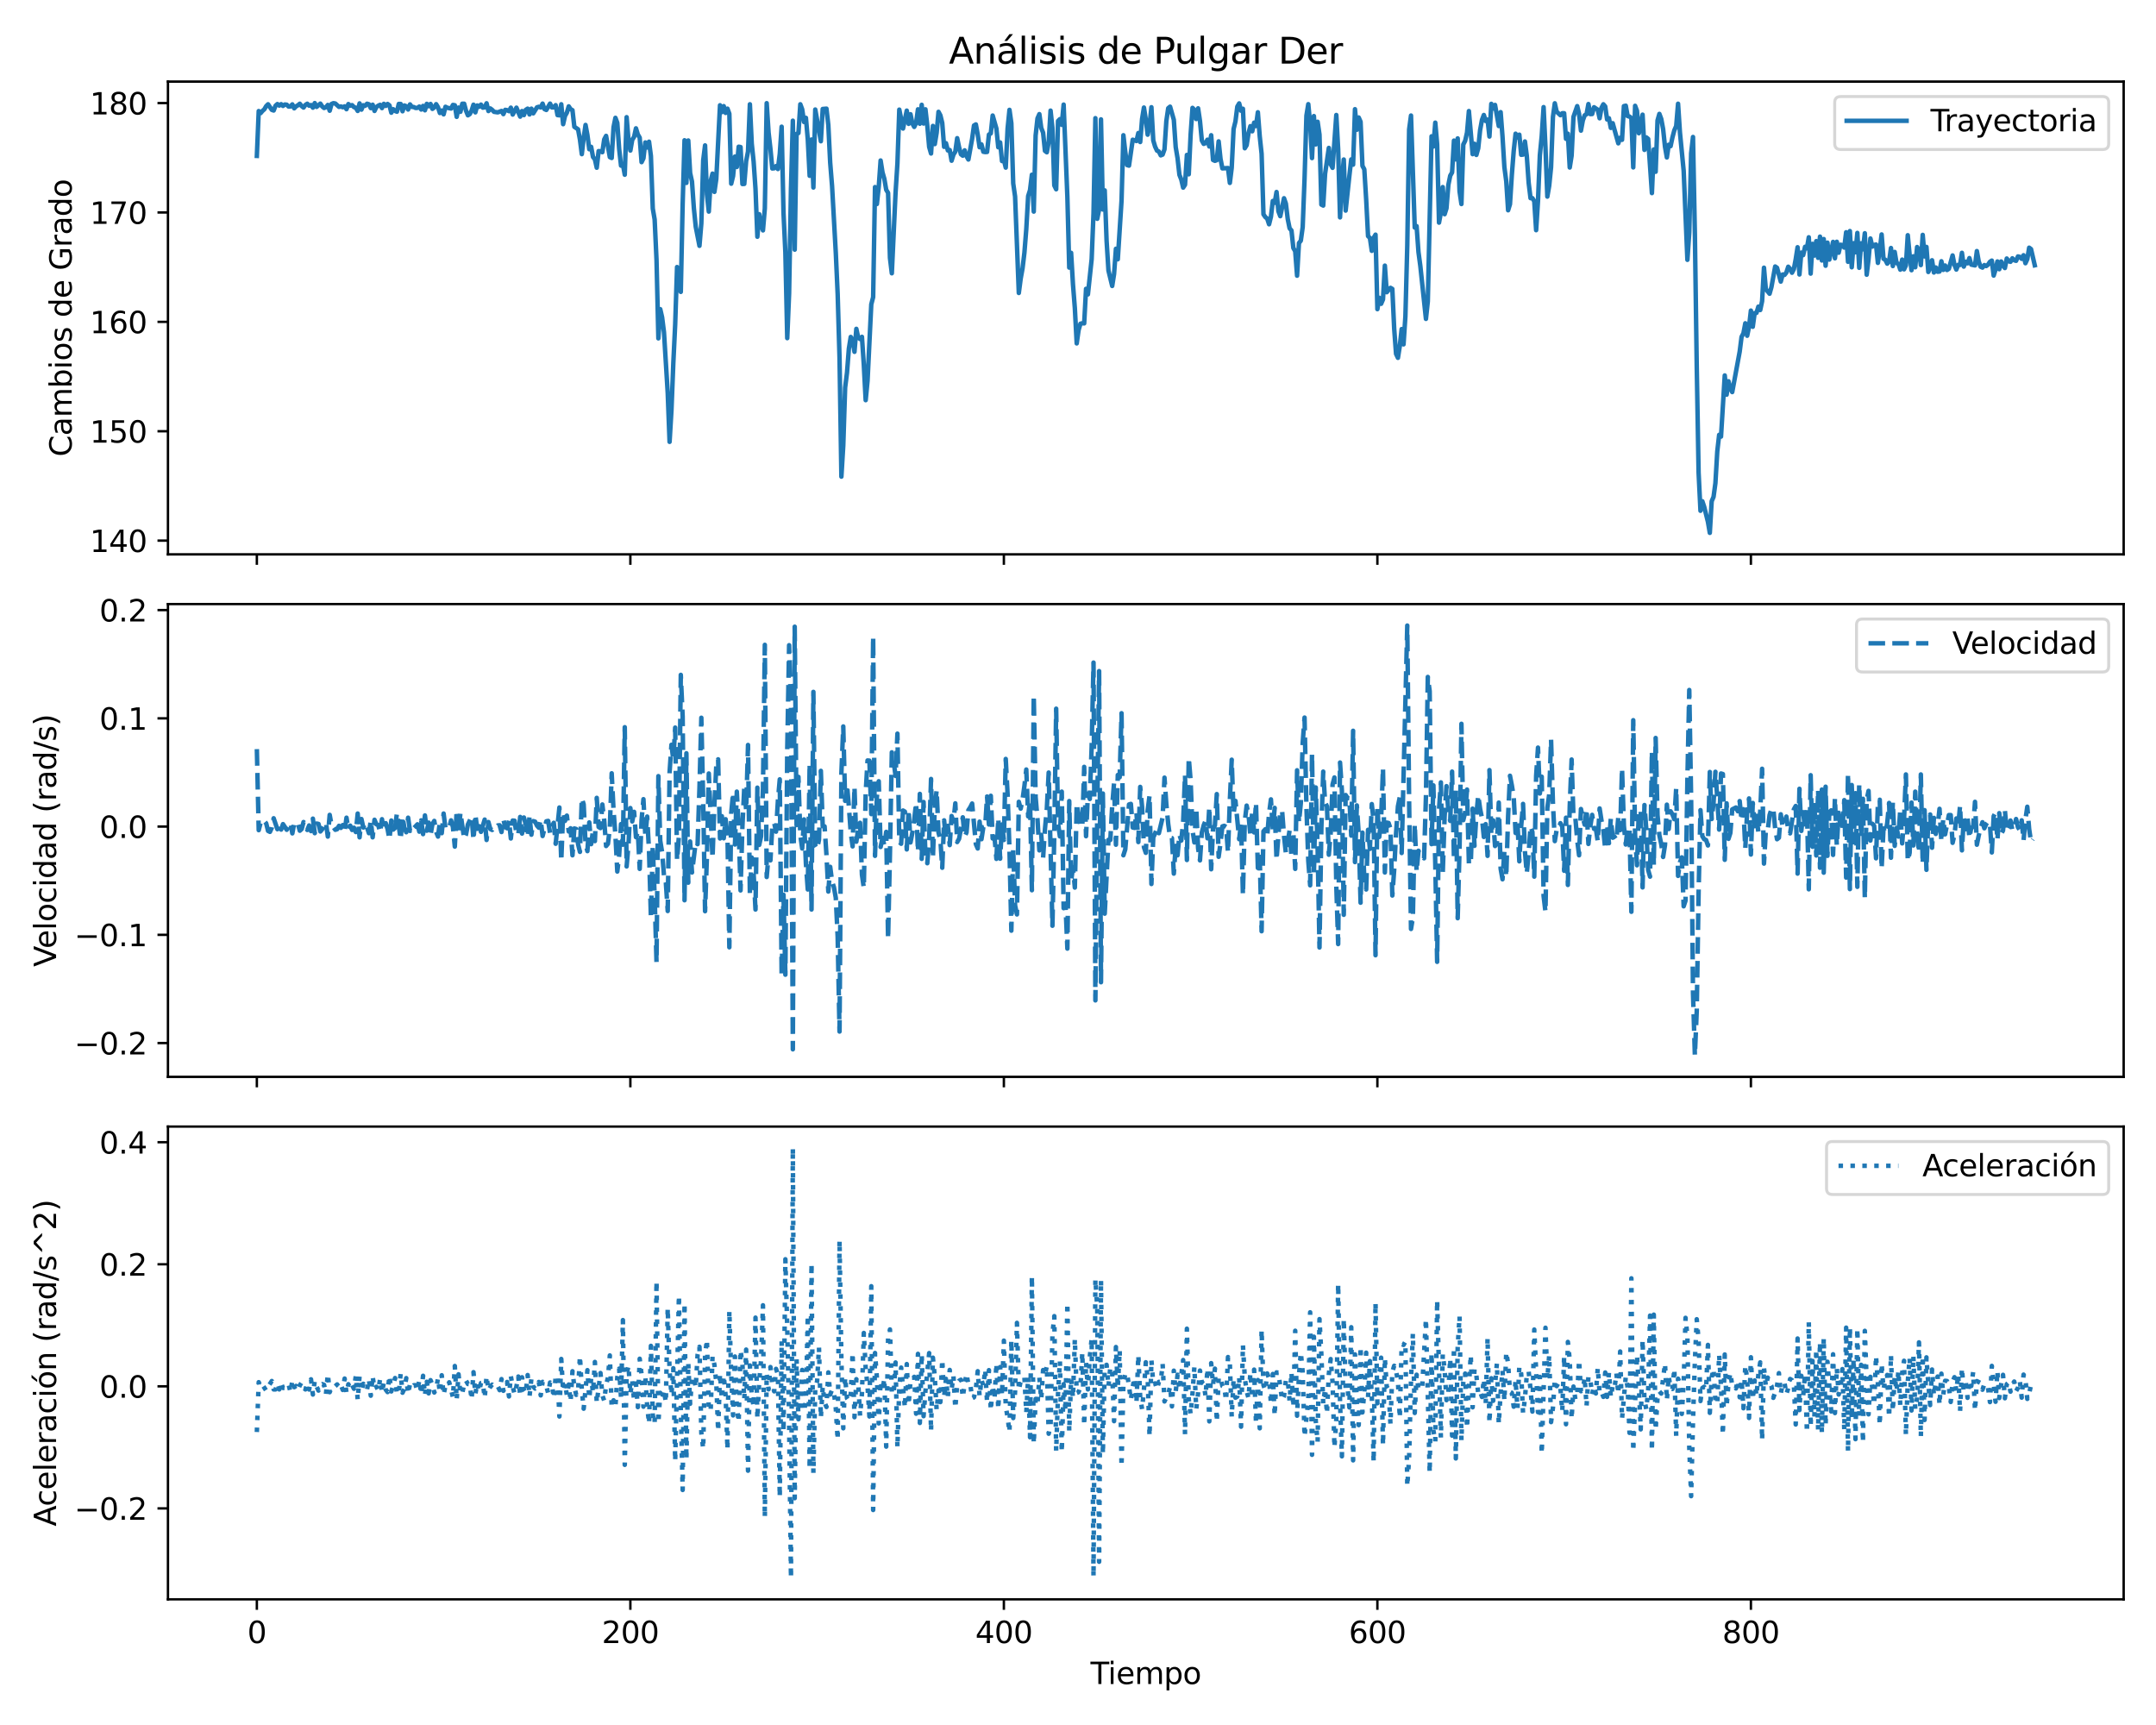 <?xml version="1.0" encoding="utf-8" standalone="no"?>
<!DOCTYPE svg PUBLIC "-//W3C//DTD SVG 1.1//EN"
  "http://www.w3.org/Graphics/SVG/1.1/DTD/svg11.dtd">
<svg xmlns:xlink="http://www.w3.org/1999/xlink" width="720pt" height="576pt" viewBox="0 0 720 576" xmlns="http://www.w3.org/2000/svg" version="1.1">
 <defs>
  <style type="text/css">*{stroke-linejoin: round; stroke-linecap: butt}</style>
 </defs>
 <g id="figure_1">
  <g id="patch_1">
   <path d="M 0 576 
L 720 576 
L 720 0 
L 0 0 
z
" style="fill: #ffffff"/>
  </g>
  <g id="axes_1">
   <g id="patch_2">
    <path d="M 56.09 185.106 
L 709.2 185.106 
L 709.2 27.24 
L 56.09 27.24 
z
" style="fill: #ffffff"/>
   </g>
   <g id="matplotlib.axis_1">
    <g id="xtick_1">
     <g id="line2d_1">
      <defs>
       <path id="m021729cb98" d="M 0 0 
L 0 3.5 
" style="stroke: #000000; stroke-width: 0.8"/>
      </defs>
      <g>
       <use xlink:href="#m021729cb98" x="85.777" y="185.106" style="stroke: #000000; stroke-width: 0.8"/>
      </g>
     </g>
    </g>
    <g id="xtick_2">
     <g id="line2d_2">
      <g>
       <use xlink:href="#m021729cb98" x="210.511" y="185.106" style="stroke: #000000; stroke-width: 0.8"/>
      </g>
     </g>
    </g>
    <g id="xtick_3">
     <g id="line2d_3">
      <g>
       <use xlink:href="#m021729cb98" x="335.246" y="185.106" style="stroke: #000000; stroke-width: 0.8"/>
      </g>
     </g>
    </g>
    <g id="xtick_4">
     <g id="line2d_4">
      <g>
       <use xlink:href="#m021729cb98" x="459.98" y="185.106" style="stroke: #000000; stroke-width: 0.8"/>
      </g>
     </g>
    </g>
    <g id="xtick_5">
     <g id="line2d_5">
      <g>
       <use xlink:href="#m021729cb98" x="584.715" y="185.106" style="stroke: #000000; stroke-width: 0.8"/>
      </g>
     </g>
    </g>
   </g>
   <g id="matplotlib.axis_2">
    <g id="ytick_1">
     <g id="line2d_6">
      <defs>
       <path id="m1f6488af6d" d="M 0 0 
L -3.5 0 
" style="stroke: #000000; stroke-width: 0.8"/>
      </defs>
      <g>
       <use xlink:href="#m1f6488af6d" x="56.09" y="180.524" style="stroke: #000000; stroke-width: 0.8"/>
      </g>
     </g>
     <g id="text_1">
      <!-- 140 -->
      <g transform="translate(30.003 184.323) scale(0.1 -0.1)">
       <defs>
        <path id="DejaVuSans-31" d="M 794 531 
L 1825 531 
L 1825 4091 
L 703 3866 
L 703 4441 
L 1819 4666 
L 2450 4666 
L 2450 531 
L 3481 531 
L 3481 0 
L 794 0 
L 794 531 
z
" transform="scale(0.016)"/>
        <path id="DejaVuSans-34" d="M 2419 4116 
L 825 1625 
L 2419 1625 
L 2419 4116 
z
M 2253 4666 
L 3047 4666 
L 3047 1625 
L 3713 1625 
L 3713 1100 
L 3047 1100 
L 3047 0 
L 2419 0 
L 2419 1100 
L 313 1100 
L 313 1709 
L 2253 4666 
z
" transform="scale(0.016)"/>
        <path id="DejaVuSans-30" d="M 2034 4250 
Q 1547 4250 1301 3770 
Q 1056 3291 1056 2328 
Q 1056 1369 1301 889 
Q 1547 409 2034 409 
Q 2525 409 2770 889 
Q 3016 1369 3016 2328 
Q 3016 3291 2770 3770 
Q 2525 4250 2034 4250 
z
M 2034 4750 
Q 2819 4750 3233 4129 
Q 3647 3509 3647 2328 
Q 3647 1150 3233 529 
Q 2819 -91 2034 -91 
Q 1250 -91 836 529 
Q 422 1150 422 2328 
Q 422 3509 836 4129 
Q 1250 4750 2034 4750 
z
" transform="scale(0.016)"/>
       </defs>
       <use xlink:href="#DejaVuSans-31"/>
       <use xlink:href="#DejaVuSans-34" x="63.623"/>
       <use xlink:href="#DejaVuSans-30" x="127.246"/>
      </g>
     </g>
    </g>
    <g id="ytick_2">
     <g id="line2d_7">
      <g>
       <use xlink:href="#m1f6488af6d" x="56.09" y="143.997" style="stroke: #000000; stroke-width: 0.8"/>
      </g>
     </g>
     <g id="text_2">
      <!-- 150 -->
      <g transform="translate(30.003 147.796) scale(0.1 -0.1)">
       <defs>
        <path id="DejaVuSans-35" d="M 691 4666 
L 3169 4666 
L 3169 4134 
L 1269 4134 
L 1269 2991 
Q 1406 3038 1543 3061 
Q 1681 3084 1819 3084 
Q 2600 3084 3056 2656 
Q 3513 2228 3513 1497 
Q 3513 744 3044 326 
Q 2575 -91 1722 -91 
Q 1428 -91 1123 -41 
Q 819 9 494 109 
L 494 744 
Q 775 591 1075 516 
Q 1375 441 1709 441 
Q 2250 441 2565 725 
Q 2881 1009 2881 1497 
Q 2881 1984 2565 2268 
Q 2250 2553 1709 2553 
Q 1456 2553 1204 2497 
Q 953 2441 691 2322 
L 691 4666 
z
" transform="scale(0.016)"/>
       </defs>
       <use xlink:href="#DejaVuSans-31"/>
       <use xlink:href="#DejaVuSans-35" x="63.623"/>
       <use xlink:href="#DejaVuSans-30" x="127.246"/>
      </g>
     </g>
    </g>
    <g id="ytick_3">
     <g id="line2d_8">
      <g>
       <use xlink:href="#m1f6488af6d" x="56.09" y="107.47" style="stroke: #000000; stroke-width: 0.8"/>
      </g>
     </g>
     <g id="text_3">
      <!-- 160 -->
      <g transform="translate(30.003 111.269) scale(0.1 -0.1)">
       <defs>
        <path id="DejaVuSans-36" d="M 2113 2584 
Q 1688 2584 1439 2293 
Q 1191 2003 1191 1497 
Q 1191 994 1439 701 
Q 1688 409 2113 409 
Q 2538 409 2786 701 
Q 3034 994 3034 1497 
Q 3034 2003 2786 2293 
Q 2538 2584 2113 2584 
z
M 3366 4563 
L 3366 3988 
Q 3128 4100 2886 4159 
Q 2644 4219 2406 4219 
Q 1781 4219 1451 3797 
Q 1122 3375 1075 2522 
Q 1259 2794 1537 2939 
Q 1816 3084 2150 3084 
Q 2853 3084 3261 2657 
Q 3669 2231 3669 1497 
Q 3669 778 3244 343 
Q 2819 -91 2113 -91 
Q 1303 -91 875 529 
Q 447 1150 447 2328 
Q 447 3434 972 4092 
Q 1497 4750 2381 4750 
Q 2619 4750 2861 4703 
Q 3103 4656 3366 4563 
z
" transform="scale(0.016)"/>
       </defs>
       <use xlink:href="#DejaVuSans-31"/>
       <use xlink:href="#DejaVuSans-36" x="63.623"/>
       <use xlink:href="#DejaVuSans-30" x="127.246"/>
      </g>
     </g>
    </g>
    <g id="ytick_4">
     <g id="line2d_9">
      <g>
       <use xlink:href="#m1f6488af6d" x="56.09" y="70.943" style="stroke: #000000; stroke-width: 0.8"/>
      </g>
     </g>
     <g id="text_4">
      <!-- 170 -->
      <g transform="translate(30.003 74.742) scale(0.1 -0.1)">
       <defs>
        <path id="DejaVuSans-37" d="M 525 4666 
L 3525 4666 
L 3525 4397 
L 1831 0 
L 1172 0 
L 2766 4134 
L 525 4134 
L 525 4666 
z
" transform="scale(0.016)"/>
       </defs>
       <use xlink:href="#DejaVuSans-31"/>
       <use xlink:href="#DejaVuSans-37" x="63.623"/>
       <use xlink:href="#DejaVuSans-30" x="127.246"/>
      </g>
     </g>
    </g>
    <g id="ytick_5">
     <g id="line2d_10">
      <g>
       <use xlink:href="#m1f6488af6d" x="56.09" y="34.416" style="stroke: #000000; stroke-width: 0.8"/>
      </g>
     </g>
     <g id="text_5">
      <!-- 180 -->
      <g transform="translate(30.003 38.215) scale(0.1 -0.1)">
       <defs>
        <path id="DejaVuSans-38" d="M 2034 2216 
Q 1584 2216 1326 1975 
Q 1069 1734 1069 1313 
Q 1069 891 1326 650 
Q 1584 409 2034 409 
Q 2484 409 2743 651 
Q 3003 894 3003 1313 
Q 3003 1734 2745 1975 
Q 2488 2216 2034 2216 
z
M 1403 2484 
Q 997 2584 770 2862 
Q 544 3141 544 3541 
Q 544 4100 942 4425 
Q 1341 4750 2034 4750 
Q 2731 4750 3128 4425 
Q 3525 4100 3525 3541 
Q 3525 3141 3298 2862 
Q 3072 2584 2669 2484 
Q 3125 2378 3379 2068 
Q 3634 1759 3634 1313 
Q 3634 634 3220 271 
Q 2806 -91 2034 -91 
Q 1263 -91 848 271 
Q 434 634 434 1313 
Q 434 1759 690 2068 
Q 947 2378 1403 2484 
z
M 1172 3481 
Q 1172 3119 1398 2916 
Q 1625 2713 2034 2713 
Q 2441 2713 2670 2916 
Q 2900 3119 2900 3481 
Q 2900 3844 2670 4047 
Q 2441 4250 2034 4250 
Q 1625 4250 1398 4047 
Q 1172 3844 1172 3481 
z
" transform="scale(0.016)"/>
       </defs>
       <use xlink:href="#DejaVuSans-31"/>
       <use xlink:href="#DejaVuSans-38" x="63.623"/>
       <use xlink:href="#DejaVuSans-30" x="127.246"/>
      </g>
     </g>
    </g>
    <g id="text_6">
     <!-- Cambios de Grado -->
     <g transform="translate(23.923 152.483) rotate(-90) scale(0.1 -0.1)">
      <defs>
       <path id="DejaVuSans-43" d="M 4122 4306 
L 4122 3641 
Q 3803 3938 3442 4084 
Q 3081 4231 2675 4231 
Q 1875 4231 1450 3742 
Q 1025 3253 1025 2328 
Q 1025 1406 1450 917 
Q 1875 428 2675 428 
Q 3081 428 3442 575 
Q 3803 722 4122 1019 
L 4122 359 
Q 3791 134 3420 21 
Q 3050 -91 2638 -91 
Q 1578 -91 968 557 
Q 359 1206 359 2328 
Q 359 3453 968 4101 
Q 1578 4750 2638 4750 
Q 3056 4750 3426 4639 
Q 3797 4528 4122 4306 
z
" transform="scale(0.016)"/>
       <path id="DejaVuSans-61" d="M 2194 1759 
Q 1497 1759 1228 1600 
Q 959 1441 959 1056 
Q 959 750 1161 570 
Q 1363 391 1709 391 
Q 2188 391 2477 730 
Q 2766 1069 2766 1631 
L 2766 1759 
L 2194 1759 
z
M 3341 1997 
L 3341 0 
L 2766 0 
L 2766 531 
Q 2569 213 2275 61 
Q 1981 -91 1556 -91 
Q 1019 -91 701 211 
Q 384 513 384 1019 
Q 384 1609 779 1909 
Q 1175 2209 1959 2209 
L 2766 2209 
L 2766 2266 
Q 2766 2663 2505 2880 
Q 2244 3097 1772 3097 
Q 1472 3097 1187 3025 
Q 903 2953 641 2809 
L 641 3341 
Q 956 3463 1253 3523 
Q 1550 3584 1831 3584 
Q 2591 3584 2966 3190 
Q 3341 2797 3341 1997 
z
" transform="scale(0.016)"/>
       <path id="DejaVuSans-6d" d="M 3328 2828 
Q 3544 3216 3844 3400 
Q 4144 3584 4550 3584 
Q 5097 3584 5394 3201 
Q 5691 2819 5691 2113 
L 5691 0 
L 5113 0 
L 5113 2094 
Q 5113 2597 4934 2840 
Q 4756 3084 4391 3084 
Q 3944 3084 3684 2787 
Q 3425 2491 3425 1978 
L 3425 0 
L 2847 0 
L 2847 2094 
Q 2847 2600 2669 2842 
Q 2491 3084 2119 3084 
Q 1678 3084 1418 2786 
Q 1159 2488 1159 1978 
L 1159 0 
L 581 0 
L 581 3500 
L 1159 3500 
L 1159 2956 
Q 1356 3278 1631 3431 
Q 1906 3584 2284 3584 
Q 2666 3584 2933 3390 
Q 3200 3197 3328 2828 
z
" transform="scale(0.016)"/>
       <path id="DejaVuSans-62" d="M 3116 1747 
Q 3116 2381 2855 2742 
Q 2594 3103 2138 3103 
Q 1681 3103 1420 2742 
Q 1159 2381 1159 1747 
Q 1159 1113 1420 752 
Q 1681 391 2138 391 
Q 2594 391 2855 752 
Q 3116 1113 3116 1747 
z
M 1159 2969 
Q 1341 3281 1617 3432 
Q 1894 3584 2278 3584 
Q 2916 3584 3314 3078 
Q 3713 2572 3713 1747 
Q 3713 922 3314 415 
Q 2916 -91 2278 -91 
Q 1894 -91 1617 61 
Q 1341 213 1159 525 
L 1159 0 
L 581 0 
L 581 4863 
L 1159 4863 
L 1159 2969 
z
" transform="scale(0.016)"/>
       <path id="DejaVuSans-69" d="M 603 3500 
L 1178 3500 
L 1178 0 
L 603 0 
L 603 3500 
z
M 603 4863 
L 1178 4863 
L 1178 4134 
L 603 4134 
L 603 4863 
z
" transform="scale(0.016)"/>
       <path id="DejaVuSans-6f" d="M 1959 3097 
Q 1497 3097 1228 2736 
Q 959 2375 959 1747 
Q 959 1119 1226 758 
Q 1494 397 1959 397 
Q 2419 397 2687 759 
Q 2956 1122 2956 1747 
Q 2956 2369 2687 2733 
Q 2419 3097 1959 3097 
z
M 1959 3584 
Q 2709 3584 3137 3096 
Q 3566 2609 3566 1747 
Q 3566 888 3137 398 
Q 2709 -91 1959 -91 
Q 1206 -91 779 398 
Q 353 888 353 1747 
Q 353 2609 779 3096 
Q 1206 3584 1959 3584 
z
" transform="scale(0.016)"/>
       <path id="DejaVuSans-73" d="M 2834 3397 
L 2834 2853 
Q 2591 2978 2328 3040 
Q 2066 3103 1784 3103 
Q 1356 3103 1142 2972 
Q 928 2841 928 2578 
Q 928 2378 1081 2264 
Q 1234 2150 1697 2047 
L 1894 2003 
Q 2506 1872 2764 1633 
Q 3022 1394 3022 966 
Q 3022 478 2636 193 
Q 2250 -91 1575 -91 
Q 1294 -91 989 -36 
Q 684 19 347 128 
L 347 722 
Q 666 556 975 473 
Q 1284 391 1588 391 
Q 1994 391 2212 530 
Q 2431 669 2431 922 
Q 2431 1156 2273 1281 
Q 2116 1406 1581 1522 
L 1381 1569 
Q 847 1681 609 1914 
Q 372 2147 372 2553 
Q 372 3047 722 3315 
Q 1072 3584 1716 3584 
Q 2034 3584 2315 3537 
Q 2597 3491 2834 3397 
z
" transform="scale(0.016)"/>
       <path id="DejaVuSans-20" transform="scale(0.016)"/>
       <path id="DejaVuSans-64" d="M 2906 2969 
L 2906 4863 
L 3481 4863 
L 3481 0 
L 2906 0 
L 2906 525 
Q 2725 213 2448 61 
Q 2172 -91 1784 -91 
Q 1150 -91 751 415 
Q 353 922 353 1747 
Q 353 2572 751 3078 
Q 1150 3584 1784 3584 
Q 2172 3584 2448 3432 
Q 2725 3281 2906 2969 
z
M 947 1747 
Q 947 1113 1208 752 
Q 1469 391 1925 391 
Q 2381 391 2643 752 
Q 2906 1113 2906 1747 
Q 2906 2381 2643 2742 
Q 2381 3103 1925 3103 
Q 1469 3103 1208 2742 
Q 947 2381 947 1747 
z
" transform="scale(0.016)"/>
       <path id="DejaVuSans-65" d="M 3597 1894 
L 3597 1613 
L 953 1613 
Q 991 1019 1311 708 
Q 1631 397 2203 397 
Q 2534 397 2845 478 
Q 3156 559 3463 722 
L 3463 178 
Q 3153 47 2828 -22 
Q 2503 -91 2169 -91 
Q 1331 -91 842 396 
Q 353 884 353 1716 
Q 353 2575 817 3079 
Q 1281 3584 2069 3584 
Q 2775 3584 3186 3129 
Q 3597 2675 3597 1894 
z
M 3022 2063 
Q 3016 2534 2758 2815 
Q 2500 3097 2075 3097 
Q 1594 3097 1305 2825 
Q 1016 2553 972 2059 
L 3022 2063 
z
" transform="scale(0.016)"/>
       <path id="DejaVuSans-47" d="M 3809 666 
L 3809 1919 
L 2778 1919 
L 2778 2438 
L 4434 2438 
L 4434 434 
Q 4069 175 3628 42 
Q 3188 -91 2688 -91 
Q 1594 -91 976 548 
Q 359 1188 359 2328 
Q 359 3472 976 4111 
Q 1594 4750 2688 4750 
Q 3144 4750 3555 4637 
Q 3966 4525 4313 4306 
L 4313 3634 
Q 3963 3931 3569 4081 
Q 3175 4231 2741 4231 
Q 1884 4231 1454 3753 
Q 1025 3275 1025 2328 
Q 1025 1384 1454 906 
Q 1884 428 2741 428 
Q 3075 428 3337 486 
Q 3600 544 3809 666 
z
" transform="scale(0.016)"/>
       <path id="DejaVuSans-72" d="M 2631 2963 
Q 2534 3019 2420 3045 
Q 2306 3072 2169 3072 
Q 1681 3072 1420 2755 
Q 1159 2438 1159 1844 
L 1159 0 
L 581 0 
L 581 3500 
L 1159 3500 
L 1159 2956 
Q 1341 3275 1631 3429 
Q 1922 3584 2338 3584 
Q 2397 3584 2469 3576 
Q 2541 3569 2628 3553 
L 2631 2963 
z
" transform="scale(0.016)"/>
      </defs>
      <use xlink:href="#DejaVuSans-43"/>
      <use xlink:href="#DejaVuSans-61" x="69.824"/>
      <use xlink:href="#DejaVuSans-6d" x="131.104"/>
      <use xlink:href="#DejaVuSans-62" x="228.516"/>
      <use xlink:href="#DejaVuSans-69" x="291.992"/>
      <use xlink:href="#DejaVuSans-6f" x="319.775"/>
      <use xlink:href="#DejaVuSans-73" x="380.957"/>
      <use xlink:href="#DejaVuSans-20" x="433.057"/>
      <use xlink:href="#DejaVuSans-64" x="464.844"/>
      <use xlink:href="#DejaVuSans-65" x="528.32"/>
      <use xlink:href="#DejaVuSans-20" x="589.844"/>
      <use xlink:href="#DejaVuSans-47" x="621.631"/>
      <use xlink:href="#DejaVuSans-72" x="699.121"/>
      <use xlink:href="#DejaVuSans-61" x="740.234"/>
      <use xlink:href="#DejaVuSans-64" x="801.514"/>
      <use xlink:href="#DejaVuSans-6f" x="864.99"/>
     </g>
    </g>
   </g>
   <g id="line2d_11">
    <path d="M 85.777 52.058 
L 86.4 37.082 
L 87.024 37.776 
L 87.648 37.046 
L 88.272 36.498 
L 88.895 35.438 
L 89.519 34.818 
L 90.766 36.68 
L 91.39 36.9 
L 92.014 35.292 
L 92.637 34.744 
L 93.261 35.256 
L 93.885 34.781 
L 94.508 35.365 
L 95.132 34.891 
L 95.756 34.964 
L 96.379 35.585 
L 97.003 35.548 
L 97.627 34.854 
L 98.25 36.169 
L 98.874 35.512 
L 99.498 35.146 
L 100.121 34.635 
L 100.745 35.438 
L 101.369 35.913 
L 101.992 35.037 
L 102.616 34.635 
L 103.24 35.292 
L 103.863 35.073 
L 104.487 35.95 
L 105.111 34.416 
L 105.734 35.694 
L 106.982 34.598 
L 107.605 35.548 
L 108.229 36.059 
L 108.853 35.804 
L 109.476 35.037 
L 110.1 36.973 
L 110.724 34.708 
L 111.347 34.452 
L 111.971 34.562 
L 113.218 35.694 
L 113.842 35.548 
L 114.466 35.804 
L 115.089 35.512 
L 115.713 36.461 
L 116.337 34.744 
L 116.96 35.292 
L 117.584 35.11 
L 118.208 35.767 
L 118.831 35.986 
L 119.455 37.046 
L 120.079 34.525 
L 120.702 36.607 
L 121.326 35.146 
L 121.95 35.329 
L 122.574 34.635 
L 123.197 34.818 
L 123.821 36.096 
L 124.445 34.964 
L 125.068 37.046 
L 125.692 35.731 
L 126.316 35.292 
L 126.939 35 
L 127.563 36.096 
L 128.187 34.671 
L 128.81 35.365 
L 129.434 34.708 
L 130.058 35.183 
L 130.681 37.63 
L 131.305 36.461 
L 131.929 37.046 
L 132.552 37.301 
L 133.176 34.708 
L 133.8 34.708 
L 134.423 37.155 
L 135.047 35.219 
L 135.671 35.475 
L 136.294 36.571 
L 136.918 34.854 
L 137.542 35.694 
L 138.165 35.731 
L 138.789 36.059 
L 139.413 36.023 
L 140.036 35.585 
L 140.66 36.571 
L 141.284 35.365 
L 141.907 36.827 
L 142.531 34.671 
L 143.155 35.475 
L 143.778 34.708 
L 144.402 36.352 
L 145.026 35.877 
L 145.649 34.781 
L 146.273 35.804 
L 146.897 37.74 
L 147.52 36.9 
L 148.144 38.178 
L 148.768 35.658 
L 149.391 35.986 
L 150.639 36.242 
L 151.262 35.037 
L 151.886 35.146 
L 152.51 39.018 
L 153.133 35.913 
L 153.757 37.338 
L 154.381 34.635 
L 155.004 34.635 
L 155.628 36.973 
L 156.252 38.507 
L 156.875 38.105 
L 157.499 36.9 
L 158.123 34.964 
L 158.747 37.521 
L 159.37 35.219 
L 159.994 35.658 
L 160.618 34.927 
L 161.241 35.95 
L 161.865 35.84 
L 162.489 34.489 
L 163.112 37.082 
L 163.736 36.206 
L 164.36 36.68 
L 164.983 37.338 
L 166.231 37.521 
L 167.478 37.046 
L 168.102 38.105 
L 168.725 36.68 
L 169.349 36.79 
L 169.973 37.119 
L 170.596 35.95 
L 171.22 38.251 
L 172.467 35.95 
L 173.715 38.945 
L 174.338 37.082 
L 174.962 38.434 
L 175.586 36.68 
L 176.209 36.279 
L 176.833 38.215 
L 177.457 36.279 
L 178.08 37.849 
L 179.328 35.84 
L 179.951 35.658 
L 180.575 35.877 
L 181.199 34.598 
L 181.822 36.425 
L 182.446 36.717 
L 183.693 34.598 
L 184.317 35.877 
L 184.941 35.84 
L 185.564 35.11 
L 186.188 38.434 
L 186.812 38.507 
L 187.435 34.818 
L 188.059 41.465 
L 188.683 38.726 
L 189.306 37.63 
L 189.93 35.512 
L 190.554 36.461 
L 191.177 36.79 
L 191.801 42.342 
L 193.049 43.182 
L 193.672 46.579 
L 194.296 51.474 
L 194.92 46.031 
L 195.543 41.721 
L 196.167 45.082 
L 196.791 49.83 
L 197.414 49.027 
L 198.038 52.424 
L 198.662 53.191 
L 199.285 56.003 
L 199.909 50.451 
L 200.533 50.524 
L 201.156 50.816 
L 201.78 46.543 
L 202.404 45.374 
L 203.651 52.46 
L 204.275 52.752 
L 204.898 42.452 
L 205.522 39.347 
L 206.146 41.027 
L 206.769 49.721 
L 207.393 55.309 
L 208.017 54.834 
L 208.64 58.341 
L 209.264 39.128 
L 209.888 46.835 
L 210.511 50.268 
L 211.135 46.689 
L 211.759 45.703 
L 212.382 42.853 
L 213.006 44.899 
L 213.63 45.958 
L 214.253 54.14 
L 214.877 52.862 
L 215.501 47.565 
L 216.124 49.246 
L 216.748 47.31 
L 217.372 52.095 
L 217.995 69.628 
L 218.619 73.281 
L 219.243 86.759 
L 219.866 112.985 
L 220.49 103.233 
L 221.114 105.972 
L 221.737 110.94 
L 222.985 131.212 
L 223.608 147.54 
L 224.232 137.057 
L 224.856 121.241 
L 225.479 108.31 
L 226.103 89.17 
L 226.727 95.672 
L 227.351 97.461 
L 227.974 68.13 
L 228.598 46.835 
L 229.222 61.08 
L 229.845 46.908 
L 230.469 57.757 
L 231.093 60.642 
L 231.716 69.518 
L 232.34 75.691 
L 233.587 82.084 
L 234.211 74.596 
L 234.835 53.556 
L 235.458 48.552 
L 236.082 64.916 
L 236.706 70.651 
L 237.329 60.386 
L 237.953 57.976 
L 238.577 64.076 
L 239.2 59.802 
L 240.448 35.146 
L 241.071 37.447 
L 241.695 35.438 
L 242.319 37.703 
L 242.942 36.279 
L 243.566 37.995 
L 244.19 61.336 
L 244.813 58.779 
L 245.437 52.277 
L 246.061 55.748 
L 246.684 48.99 
L 247.308 49.1 
L 247.932 61.446 
L 248.555 61.409 
L 249.179 53.775 
L 249.803 50.597 
L 250.426 34.818 
L 251.05 47.967 
L 251.674 53.958 
L 252.297 63.016 
L 252.921 79.052 
L 253.545 71.527 
L 254.168 75.07 
L 254.792 76.933 
L 255.416 69.591 
L 256.039 34.452 
L 256.663 44.205 
L 257.287 49.721 
L 257.91 56.259 
L 258.534 56.186 
L 259.158 55.455 
L 259.781 56.442 
L 260.405 51.437 
L 261.029 42.306 
L 261.653 71.089 
L 262.276 84.275 
L 262.9 112.912 
L 263.524 97.973 
L 264.147 62.907 
L 264.771 40.297 
L 265.395 83.362 
L 266.018 44.716 
L 266.642 44.424 
L 267.266 34.818 
L 267.889 36.498 
L 268.513 40.735 
L 269.137 39.347 
L 269.76 46.543 
L 270.384 58.706 
L 271.008 46.579 
L 271.631 62.615 
L 272.255 36.571 
L 274.126 47.164 
L 274.75 36.388 
L 275.997 36.279 
L 276.621 41.758 
L 277.244 54.323 
L 277.868 62.103 
L 279.115 84.421 
L 279.739 98.192 
L 280.363 119.524 
L 280.986 159.156 
L 281.61 148.782 
L 282.234 129.423 
L 282.857 124.455 
L 283.481 116.419 
L 284.105 112.511 
L 284.728 113.643 
L 285.352 117.478 
L 285.976 109.808 
L 286.599 112.73 
L 287.223 113.205 
L 287.847 112.474 
L 288.47 121.788 
L 289.094 133.623 
L 289.718 127.158 
L 290.965 101.626 
L 291.589 99.215 
L 292.212 62.469 
L 292.836 68.13 
L 293.46 62.359 
L 294.083 53.592 
L 294.707 57.537 
L 295.331 59.729 
L 295.955 63.382 
L 296.578 64.404 
L 297.202 86.102 
L 297.826 91.252 
L 299.073 64.368 
L 299.697 54.579 
L 300.32 36.607 
L 301.568 42.927 
L 302.815 36.936 
L 303.439 41.356 
L 304.062 38.142 
L 304.686 41.21 
L 305.31 42.379 
L 305.933 41.064 
L 306.557 36.498 
L 307.181 41.319 
L 307.804 35 
L 308.428 41.246 
L 309.052 36.498 
L 309.675 41.977 
L 310.299 49.063 
L 310.923 51.255 
L 311.546 42.05 
L 312.17 48.113 
L 312.794 44.351 
L 313.417 37.338 
L 314.041 38.507 
L 314.665 41.064 
L 315.288 49.027 
L 315.912 47.821 
L 316.536 50.232 
L 317.159 50.086 
L 317.783 53.665 
L 318.407 51.62 
L 319.03 50.634 
L 319.654 46.141 
L 320.278 49.136 
L 320.901 51.51 
L 321.525 51.985 
L 322.149 50.195 
L 322.772 52.131 
L 323.396 53.264 
L 324.643 46.36 
L 325.267 41.904 
L 325.891 41.539 
L 326.514 44.936 
L 327.138 49.173 
L 327.762 48.223 
L 328.385 50.67 
L 329.009 50.78 
L 329.633 50.743 
L 330.256 44.936 
L 330.88 44.534 
L 331.504 38.58 
L 332.751 42.927 
L 333.375 49.173 
L 333.999 47.565 
L 334.622 53.775 
L 335.246 53.373 
L 335.87 55.967 
L 336.493 42.89 
L 337.117 36.68 
L 337.741 41.137 
L 338.364 61.263 
L 338.988 65.61 
L 340.235 97.827 
L 340.859 93.042 
L 341.483 89.572 
L 342.106 84.348 
L 342.73 76.495 
L 343.354 65.464 
L 343.977 63.491 
L 344.601 58.341 
L 345.225 70.651 
L 345.848 45.264 
L 346.472 39.53 
L 347.096 38.105 
L 347.719 42.707 
L 348.343 44.315 
L 348.967 50.378 
L 349.59 50.853 
L 350.214 47.383 
L 350.838 36.936 
L 351.461 42.744 
L 352.085 61.921 
L 352.709 63.199 
L 353.332 40.406 
L 353.956 39.785 
L 354.58 41.685 
L 355.203 34.927 
L 356.451 65.756 
L 357.074 89.352 
L 357.698 84.421 
L 358.322 94.978 
L 358.945 102.867 
L 359.569 114.666 
L 360.193 110.246 
L 360.816 108.091 
L 361.44 107.945 
L 362.064 107.981 
L 362.687 96.439 
L 363.311 98.302 
L 364.558 86.576 
L 365.182 71.162 
L 365.806 39.456 
L 366.43 73.061 
L 367.053 69.92 
L 367.677 39.858 
L 368.301 69.957 
L 368.924 63.564 
L 369.548 80.403 
L 370.172 90.339 
L 371.419 95.489 
L 372.043 91.508 
L 372.666 83.07 
L 373.29 86.576 
L 374.537 67.071 
L 375.161 45.155 
L 375.785 50.707 
L 376.408 55.127 
L 377.032 55.309 
L 378.279 46.652 
L 379.527 47.091 
L 380.15 44.424 
L 380.774 47.419 
L 381.398 39.749 
L 382.021 35.913 
L 382.645 39.895 
L 383.269 44.972 
L 383.892 41.794 
L 384.516 35.804 
L 385.14 46.908 
L 385.763 48.99 
L 386.387 50.305 
L 387.011 50.597 
L 387.634 51.876 
L 388.258 51.62 
L 388.882 49.867 
L 389.505 40.406 
L 390.129 36.133 
L 390.753 35.621 
L 392 40.004 
L 392.624 49.1 
L 393.247 52.825 
L 393.871 58.377 
L 394.495 59.948 
L 395.118 62.651 
L 395.742 61.701 
L 396.366 51.73 
L 396.989 58.195 
L 397.613 44.899 
L 398.237 36.023 
L 398.86 36.68 
L 399.484 39.749 
L 400.108 36.169 
L 400.732 40.37 
L 401.355 46.908 
L 401.979 48.04 
L 402.603 47.785 
L 403.226 46.652 
L 403.85 48.917 
L 404.474 45.155 
L 405.097 53.41 
L 405.721 53.702 
L 406.345 53.483 
L 406.968 47.2 
L 407.592 53.045 
L 408.216 56.222 
L 410.087 56.113 
L 410.71 61.08 
L 411.334 56.003 
L 411.958 43.073 
L 412.581 40.552 
L 413.205 35.585 
L 413.829 34.525 
L 414.452 36.973 
L 415.076 36.315 
L 415.7 49.501 
L 416.323 48.479 
L 416.947 44.424 
L 417.571 42.123 
L 418.194 43.84 
L 418.818 40.954 
L 419.442 42.086 
L 420.065 37.484 
L 420.689 45.483 
L 421.313 51.328 
L 421.936 71.564 
L 422.56 72.477 
L 423.184 72.988 
L 423.807 74.888 
L 424.431 72.367 
L 425.055 67.107 
L 425.678 67.728 
L 426.302 64.112 
L 426.926 70.541 
L 427.549 72.185 
L 428.797 66.194 
L 429.42 67.984 
L 430.044 73.134 
L 430.668 76.239 
L 431.291 76.97 
L 431.915 82.814 
L 432.539 83.873 
L 433.162 92.055 
L 433.786 81.17 
L 434.41 80.367 
L 435.034 75.837 
L 435.657 59.692 
L 436.281 38.616 
L 436.905 34.781 
L 437.528 41.429 
L 438.152 52.789 
L 438.776 38.762 
L 439.399 48.223 
L 440.023 40.662 
L 440.647 44.936 
L 441.27 68.313 
L 441.894 68.642 
L 442.518 58.012 
L 443.765 49.392 
L 444.389 54.834 
L 445.012 56.04 
L 446.26 38.397 
L 446.883 49.867 
L 447.507 72.587 
L 448.131 60.204 
L 448.754 53.264 
L 449.378 70.322 
L 450.625 58.706 
L 451.249 53.227 
L 451.873 54.98 
L 452.496 36.461 
L 453.12 43.328 
L 453.744 39.237 
L 454.367 40.662 
L 454.991 55.382 
L 455.615 56.551 
L 456.238 66.669 
L 456.862 78.833 
L 457.486 79.454 
L 458.109 83.764 
L 458.733 79.417 
L 459.357 78.358 
L 459.98 103.233 
L 460.604 99.434 
L 461.228 101.443 
L 461.851 99.982 
L 462.475 88.695 
L 463.099 97.571 
L 464.346 96.11 
L 464.97 96.475 
L 465.593 109.808 
L 466.217 118.172 
L 466.841 119.487 
L 467.464 115.579 
L 468.088 109.881 
L 468.712 114.994 
L 469.335 105.643 
L 469.959 82.084 
L 470.583 43.219 
L 471.207 38.58 
L 472.454 75.984 
L 473.078 75.509 
L 473.701 84.166 
L 474.325 88.841 
L 476.196 106.484 
L 476.82 100.639 
L 478.067 45.52 
L 478.691 48.917 
L 479.314 40.954 
L 479.938 48.186 
L 480.562 74.34 
L 481.185 71.016 
L 481.809 62.469 
L 482.433 71.527 
L 483.056 69.555 
L 483.68 61.738 
L 484.304 58.67 
L 484.927 57.574 
L 485.551 46.945 
L 486.175 53.227 
L 486.798 46.214 
L 487.422 63.93 
L 488.046 68.13 
L 488.669 48.259 
L 489.293 47.018 
L 489.917 44.242 
L 490.54 37.082 
L 491.788 51.474 
L 492.411 48.004 
L 493.035 51.73 
L 493.659 49.501 
L 494.282 43.474 
L 494.906 40.041 
L 495.53 38.397 
L 496.153 40.406 
L 496.777 39.931 
L 497.401 45.593 
L 498.024 34.671 
L 498.648 36.242 
L 499.272 35.037 
L 500.519 42.086 
L 501.143 37.447 
L 501.766 45.593 
L 502.39 55.784 
L 503.014 60.533 
L 503.637 70.212 
L 504.261 68.167 
L 504.885 58.341 
L 505.509 50.378 
L 506.132 44.643 
L 506.756 45.885 
L 507.38 44.972 
L 508.003 51.693 
L 508.627 51.62 
L 509.251 47.237 
L 509.874 52.022 
L 510.498 61.044 
L 511.122 66.158 
L 511.745 66.158 
L 512.369 67.181 
L 512.993 76.86 
L 513.616 67.071 
L 514.24 51.803 
L 514.864 45.41 
L 515.487 35.767 
L 516.111 49.173 
L 516.735 65.646 
L 517.358 62.03 
L 517.982 55.821 
L 518.606 39.018 
L 519.229 34.489 
L 519.853 37.301 
L 521.1 38.47 
L 521.724 37.813 
L 522.348 37.813 
L 522.971 46.36 
L 523.595 44.643 
L 524.219 55.93 
L 524.842 51.985 
L 525.466 39.018 
L 526.713 35.438 
L 527.337 38.068 
L 527.961 43.621 
L 528.584 40.224 
L 529.208 38.507 
L 529.832 38.142 
L 530.455 34.744 
L 531.079 38.105 
L 531.703 38.068 
L 532.326 35.804 
L 533.574 36.644 
L 534.197 39.493 
L 534.821 35.986 
L 535.445 34.818 
L 536.068 35.548 
L 536.692 39.895 
L 537.316 39.493 
L 537.939 42.707 
L 538.563 41.137 
L 540.434 47.858 
L 541.058 45.995 
L 541.682 46.689 
L 542.305 35.438 
L 542.929 35.292 
L 543.553 38.762 
L 544.176 38.909 
L 544.8 39.42 
L 545.424 55.894 
L 546.047 35.329 
L 546.671 37.009 
L 547.295 44.497 
L 548.542 38.288 
L 549.166 50.049 
L 549.789 45.885 
L 550.413 46.397 
L 551.66 64.478 
L 552.284 49.903 
L 552.908 57.355 
L 553.531 40.224 
L 554.155 38.032 
L 554.779 39.712 
L 555.402 43.109 
L 556.026 48.99 
L 556.65 52.57 
L 557.273 48.333 
L 557.897 48.807 
L 558.521 45.849 
L 559.144 43.511 
L 559.768 42.086 
L 560.392 34.635 
L 561.015 44.168 
L 562.263 57.026 
L 563.51 86.759 
L 564.134 77.591 
L 564.757 51.182 
L 565.381 45.739 
L 566.005 77.956 
L 566.628 122.19 
L 567.252 157.877 
L 567.876 170.552 
L 568.499 167.374 
L 569.123 169.237 
L 570.37 174.278 
L 570.994 177.931 
L 571.618 167.374 
L 572.241 165.913 
L 572.865 161.311 
L 573.489 150.718 
L 574.113 145.202 
L 574.736 145.787 
L 575.984 125.368 
L 576.607 131.797 
L 577.231 127.304 
L 577.855 129.678 
L 578.478 130.92 
L 580.973 117.405 
L 581.597 112.474 
L 582.22 111.305 
L 582.844 107.945 
L 583.468 112.109 
L 584.091 109.15 
L 584.715 103.708 
L 585.339 109.114 
L 585.962 104.548 
L 586.586 104.475 
L 587.21 102.393 
L 587.833 103.525 
L 588.457 100.566 
L 589.081 89.389 
L 589.704 96.548 
L 590.952 98.082 
L 591.575 95.854 
L 592.823 88.987 
L 593.446 89.425 
L 594.694 94.028 
L 595.317 91.654 
L 595.941 91.8 
L 596.565 90.996 
L 597.188 89.06 
L 597.812 89.754 
L 598.436 91.069 
L 599.059 89.864 
L 599.683 86.54 
L 600.307 82.558 
L 600.93 91.654 
L 601.554 84.348 
L 602.178 85.188 
L 602.801 82.412 
L 603.425 82.924 
L 604.049 79.234 
L 604.672 91.361 
L 605.296 81.426 
L 605.92 85.334 
L 606.543 80.513 
L 607.167 86.102 
L 607.791 79.015 
L 608.414 86.978 
L 609.038 79.819 
L 609.662 88.731 
L 610.286 81.024 
L 610.909 86.686 
L 612.157 80.769 
L 612.78 86.248 
L 613.404 80.732 
L 614.028 84.385 
L 614.651 81.718 
L 615.275 81.864 
L 615.899 82.668 
L 616.522 77.554 
L 617.146 87.416 
L 617.77 77.152 
L 618.393 89.243 
L 619.017 81.207 
L 619.641 84.239 
L 620.264 77.773 
L 620.888 89.425 
L 621.512 81.243 
L 622.135 83.252 
L 622.759 77.883 
L 623.383 91.727 
L 624.006 86.54 
L 624.63 79.636 
L 625.254 82.339 
L 625.877 81.791 
L 626.501 81.645 
L 627.125 87.782 
L 627.748 83.472 
L 628.372 78.285 
L 628.996 86.394 
L 629.619 86.759 
L 630.243 88.037 
L 630.867 87.38 
L 631.49 82.814 
L 632.114 88.841 
L 632.738 84.129 
L 633.361 87.855 
L 633.985 88.111 
L 634.609 90.046 
L 635.232 86.686 
L 635.856 89.937 
L 636.48 88.622 
L 637.103 78.54 
L 637.727 85.152 
L 638.351 90.229 
L 638.974 85.59 
L 639.598 89.243 
L 640.222 82.485 
L 640.845 83.508 
L 641.469 88.512 
L 642.093 78.431 
L 642.716 85.627 
L 643.34 82.449 
L 643.964 90.814 
L 644.588 89.243 
L 645.211 86.905 
L 645.835 90.996 
L 646.459 89.316 
L 647.082 90.74 
L 647.706 90.667 
L 648.33 87.234 
L 648.953 90.12 
L 649.577 88.658 
L 650.201 90.156 
L 650.824 89.754 
L 652.072 85.298 
L 652.695 88.439 
L 653.319 90.01 
L 653.943 88.439 
L 654.566 88.476 
L 655.19 84.421 
L 655.814 89.024 
L 656.437 87.416 
L 657.061 87.928 
L 657.685 86.175 
L 658.308 88.366 
L 659.556 88.622 
L 660.179 83.837 
L 660.803 87.343 
L 661.427 89.06 
L 662.05 89.352 
L 662.674 88.512 
L 663.298 88.841 
L 663.921 88.366 
L 664.545 87.416 
L 665.169 87.015 
L 665.792 92.019 
L 666.416 90.01 
L 667.04 87.307 
L 667.663 89.9 
L 668.287 87.307 
L 668.911 88.731 
L 669.534 89.499 
L 670.158 86.321 
L 670.782 87.234 
L 671.405 87.416 
L 672.029 86.248 
L 672.653 86.905 
L 673.276 87.088 
L 673.9 85.627 
L 674.524 85.773 
L 675.147 86.43 
L 675.771 85.225 
L 676.395 87.891 
L 677.018 86.54 
L 677.642 82.705 
L 678.266 83.179 
L 679.513 88.585 
L 679.513 88.585 
" clip-path="url(#p28ed3340f7)" style="fill: none; stroke: #1f77b4; stroke-width: 1.5; stroke-linecap: square"/>
   </g>
   <g id="patch_3">
    <path d="M 56.09 185.106 
L 56.09 27.24 
" style="fill: none; stroke: #000000; stroke-width: 0.8; stroke-linejoin: miter; stroke-linecap: square"/>
   </g>
   <g id="patch_4">
    <path d="M 709.2 185.106 
L 709.2 27.24 
" style="fill: none; stroke: #000000; stroke-width: 0.8; stroke-linejoin: miter; stroke-linecap: square"/>
   </g>
   <g id="patch_5">
    <path d="M 56.09 185.106 
L 709.2 185.106 
" style="fill: none; stroke: #000000; stroke-width: 0.8; stroke-linejoin: miter; stroke-linecap: square"/>
   </g>
   <g id="patch_6">
    <path d="M 56.09 27.24 
L 709.2 27.24 
" style="fill: none; stroke: #000000; stroke-width: 0.8; stroke-linejoin: miter; stroke-linecap: square"/>
   </g>
   <g id="text_7">
    <!-- Análisis de Pulgar Der -->
    <g transform="translate(316.875 21.24) scale(0.12 -0.12)">
     <defs>
      <path id="DejaVuSans-41" d="M 2188 4044 
L 1331 1722 
L 3047 1722 
L 2188 4044 
z
M 1831 4666 
L 2547 4666 
L 4325 0 
L 3669 0 
L 3244 1197 
L 1141 1197 
L 716 0 
L 50 0 
L 1831 4666 
z
" transform="scale(0.016)"/>
      <path id="DejaVuSans-6e" d="M 3513 2113 
L 3513 0 
L 2938 0 
L 2938 2094 
Q 2938 2591 2744 2837 
Q 2550 3084 2163 3084 
Q 1697 3084 1428 2787 
Q 1159 2491 1159 1978 
L 1159 0 
L 581 0 
L 581 3500 
L 1159 3500 
L 1159 2956 
Q 1366 3272 1645 3428 
Q 1925 3584 2291 3584 
Q 2894 3584 3203 3211 
Q 3513 2838 3513 2113 
z
" transform="scale(0.016)"/>
      <path id="DejaVuSans-e1" d="M 2194 1759 
Q 1497 1759 1228 1600 
Q 959 1441 959 1056 
Q 959 750 1161 570 
Q 1363 391 1709 391 
Q 2188 391 2477 730 
Q 2766 1069 2766 1631 
L 2766 1759 
L 2194 1759 
z
M 3341 1997 
L 3341 0 
L 2766 0 
L 2766 531 
Q 2569 213 2275 61 
Q 1981 -91 1556 -91 
Q 1019 -91 701 211 
Q 384 513 384 1019 
Q 384 1609 779 1909 
Q 1175 2209 1959 2209 
L 2766 2209 
L 2766 2266 
Q 2766 2663 2505 2880 
Q 2244 3097 1772 3097 
Q 1472 3097 1187 3025 
Q 903 2953 641 2809 
L 641 3341 
Q 956 3463 1253 3523 
Q 1550 3584 1831 3584 
Q 2591 3584 2966 3190 
Q 3341 2797 3341 1997 
z
M 2290 5119 
L 2912 5119 
L 1894 3944 
L 1415 3944 
L 2290 5119 
z
" transform="scale(0.016)"/>
      <path id="DejaVuSans-6c" d="M 603 4863 
L 1178 4863 
L 1178 0 
L 603 0 
L 603 4863 
z
" transform="scale(0.016)"/>
      <path id="DejaVuSans-50" d="M 1259 4147 
L 1259 2394 
L 2053 2394 
Q 2494 2394 2734 2622 
Q 2975 2850 2975 3272 
Q 2975 3691 2734 3919 
Q 2494 4147 2053 4147 
L 1259 4147 
z
M 628 4666 
L 2053 4666 
Q 2838 4666 3239 4311 
Q 3641 3956 3641 3272 
Q 3641 2581 3239 2228 
Q 2838 1875 2053 1875 
L 1259 1875 
L 1259 0 
L 628 0 
L 628 4666 
z
" transform="scale(0.016)"/>
      <path id="DejaVuSans-75" d="M 544 1381 
L 544 3500 
L 1119 3500 
L 1119 1403 
Q 1119 906 1312 657 
Q 1506 409 1894 409 
Q 2359 409 2629 706 
Q 2900 1003 2900 1516 
L 2900 3500 
L 3475 3500 
L 3475 0 
L 2900 0 
L 2900 538 
Q 2691 219 2414 64 
Q 2138 -91 1772 -91 
Q 1169 -91 856 284 
Q 544 659 544 1381 
z
M 1991 3584 
L 1991 3584 
z
" transform="scale(0.016)"/>
      <path id="DejaVuSans-67" d="M 2906 1791 
Q 2906 2416 2648 2759 
Q 2391 3103 1925 3103 
Q 1463 3103 1205 2759 
Q 947 2416 947 1791 
Q 947 1169 1205 825 
Q 1463 481 1925 481 
Q 2391 481 2648 825 
Q 2906 1169 2906 1791 
z
M 3481 434 
Q 3481 -459 3084 -895 
Q 2688 -1331 1869 -1331 
Q 1566 -1331 1297 -1286 
Q 1028 -1241 775 -1147 
L 775 -588 
Q 1028 -725 1275 -790 
Q 1522 -856 1778 -856 
Q 2344 -856 2625 -561 
Q 2906 -266 2906 331 
L 2906 616 
Q 2728 306 2450 153 
Q 2172 0 1784 0 
Q 1141 0 747 490 
Q 353 981 353 1791 
Q 353 2603 747 3093 
Q 1141 3584 1784 3584 
Q 2172 3584 2450 3431 
Q 2728 3278 2906 2969 
L 2906 3500 
L 3481 3500 
L 3481 434 
z
" transform="scale(0.016)"/>
      <path id="DejaVuSans-44" d="M 1259 4147 
L 1259 519 
L 2022 519 
Q 2988 519 3436 956 
Q 3884 1394 3884 2338 
Q 3884 3275 3436 3711 
Q 2988 4147 2022 4147 
L 1259 4147 
z
M 628 4666 
L 1925 4666 
Q 3281 4666 3915 4102 
Q 4550 3538 4550 2338 
Q 4550 1131 3912 565 
Q 3275 0 1925 0 
L 628 0 
L 628 4666 
z
" transform="scale(0.016)"/>
     </defs>
     <use xlink:href="#DejaVuSans-41"/>
     <use xlink:href="#DejaVuSans-6e" x="68.408"/>
     <use xlink:href="#DejaVuSans-e1" x="131.787"/>
     <use xlink:href="#DejaVuSans-6c" x="193.066"/>
     <use xlink:href="#DejaVuSans-69" x="220.85"/>
     <use xlink:href="#DejaVuSans-73" x="248.633"/>
     <use xlink:href="#DejaVuSans-69" x="300.732"/>
     <use xlink:href="#DejaVuSans-73" x="328.516"/>
     <use xlink:href="#DejaVuSans-20" x="380.615"/>
     <use xlink:href="#DejaVuSans-64" x="412.402"/>
     <use xlink:href="#DejaVuSans-65" x="475.879"/>
     <use xlink:href="#DejaVuSans-20" x="537.402"/>
     <use xlink:href="#DejaVuSans-50" x="569.189"/>
     <use xlink:href="#DejaVuSans-75" x="627.742"/>
     <use xlink:href="#DejaVuSans-6c" x="691.121"/>
     <use xlink:href="#DejaVuSans-67" x="718.904"/>
     <use xlink:href="#DejaVuSans-61" x="782.381"/>
     <use xlink:href="#DejaVuSans-72" x="843.66"/>
     <use xlink:href="#DejaVuSans-20" x="884.773"/>
     <use xlink:href="#DejaVuSans-44" x="916.561"/>
     <use xlink:href="#DejaVuSans-65" x="993.562"/>
     <use xlink:href="#DejaVuSans-72" x="1055.086"/>
    </g>
   </g>
   <g id="legend_1">
    <g id="patch_7">
     <path d="M 614.702 49.918 
L 702.2 49.918 
Q 704.2 49.918 704.2 47.918 
L 704.2 34.24 
Q 704.2 32.24 702.2 32.24 
L 614.702 32.24 
Q 612.702 32.24 612.702 34.24 
L 612.702 47.918 
Q 612.702 49.918 614.702 49.918 
z
" style="fill: #ffffff; opacity: 0.8; stroke: #cccccc; stroke-linejoin: miter"/>
    </g>
    <g id="line2d_12">
     <path d="M 616.702 40.338 
L 626.702 40.338 
L 636.702 40.338 
" style="fill: none; stroke: #1f77b4; stroke-width: 1.5; stroke-linecap: square"/>
    </g>
    <g id="text_8">
     <!-- Trayectoria -->
     <g transform="translate(644.702 43.838) scale(0.1 -0.1)">
      <defs>
       <path id="DejaVuSans-54" d="M -19 4666 
L 3928 4666 
L 3928 4134 
L 2272 4134 
L 2272 0 
L 1638 0 
L 1638 4134 
L -19 4134 
L -19 4666 
z
" transform="scale(0.016)"/>
       <path id="DejaVuSans-79" d="M 2059 -325 
Q 1816 -950 1584 -1140 
Q 1353 -1331 966 -1331 
L 506 -1331 
L 506 -850 
L 844 -850 
Q 1081 -850 1212 -737 
Q 1344 -625 1503 -206 
L 1606 56 
L 191 3500 
L 800 3500 
L 1894 763 
L 2988 3500 
L 3597 3500 
L 2059 -325 
z
" transform="scale(0.016)"/>
       <path id="DejaVuSans-63" d="M 3122 3366 
L 3122 2828 
Q 2878 2963 2633 3030 
Q 2388 3097 2138 3097 
Q 1578 3097 1268 2742 
Q 959 2388 959 1747 
Q 959 1106 1268 751 
Q 1578 397 2138 397 
Q 2388 397 2633 464 
Q 2878 531 3122 666 
L 3122 134 
Q 2881 22 2623 -34 
Q 2366 -91 2075 -91 
Q 1284 -91 818 406 
Q 353 903 353 1747 
Q 353 2603 823 3093 
Q 1294 3584 2113 3584 
Q 2378 3584 2631 3529 
Q 2884 3475 3122 3366 
z
" transform="scale(0.016)"/>
       <path id="DejaVuSans-74" d="M 1172 4494 
L 1172 3500 
L 2356 3500 
L 2356 3053 
L 1172 3053 
L 1172 1153 
Q 1172 725 1289 603 
Q 1406 481 1766 481 
L 2356 481 
L 2356 0 
L 1766 0 
Q 1100 0 847 248 
Q 594 497 594 1153 
L 594 3053 
L 172 3053 
L 172 3500 
L 594 3500 
L 594 4494 
L 1172 4494 
z
" transform="scale(0.016)"/>
      </defs>
      <use xlink:href="#DejaVuSans-54"/>
      <use xlink:href="#DejaVuSans-72" x="46.334"/>
      <use xlink:href="#DejaVuSans-61" x="87.447"/>
      <use xlink:href="#DejaVuSans-79" x="148.727"/>
      <use xlink:href="#DejaVuSans-65" x="207.906"/>
      <use xlink:href="#DejaVuSans-63" x="269.43"/>
      <use xlink:href="#DejaVuSans-74" x="324.41"/>
      <use xlink:href="#DejaVuSans-6f" x="363.619"/>
      <use xlink:href="#DejaVuSans-72" x="424.801"/>
      <use xlink:href="#DejaVuSans-69" x="465.914"/>
      <use xlink:href="#DejaVuSans-61" x="493.697"/>
     </g>
    </g>
   </g>
  </g>
  <g id="axes_2">
   <g id="patch_8">
    <path d="M 56.09 359.573 
L 709.2 359.573 
L 709.2 201.707 
L 56.09 201.707 
z
" style="fill: #ffffff"/>
   </g>
   <g id="matplotlib.axis_3">
    <g id="xtick_6">
     <g id="line2d_13">
      <g>
       <use xlink:href="#m021729cb98" x="85.777" y="359.573" style="stroke: #000000; stroke-width: 0.8"/>
      </g>
     </g>
    </g>
    <g id="xtick_7">
     <g id="line2d_14">
      <g>
       <use xlink:href="#m021729cb98" x="210.511" y="359.573" style="stroke: #000000; stroke-width: 0.8"/>
      </g>
     </g>
    </g>
    <g id="xtick_8">
     <g id="line2d_15">
      <g>
       <use xlink:href="#m021729cb98" x="335.246" y="359.573" style="stroke: #000000; stroke-width: 0.8"/>
      </g>
     </g>
    </g>
    <g id="xtick_9">
     <g id="line2d_16">
      <g>
       <use xlink:href="#m021729cb98" x="459.98" y="359.573" style="stroke: #000000; stroke-width: 0.8"/>
      </g>
     </g>
    </g>
    <g id="xtick_10">
     <g id="line2d_17">
      <g>
       <use xlink:href="#m021729cb98" x="584.715" y="359.573" style="stroke: #000000; stroke-width: 0.8"/>
      </g>
     </g>
    </g>
   </g>
   <g id="matplotlib.axis_4">
    <g id="ytick_6">
     <g id="line2d_18">
      <g>
       <use xlink:href="#m1f6488af6d" x="56.09" y="348.292" style="stroke: #000000; stroke-width: 0.8"/>
      </g>
     </g>
     <g id="text_9">
      <!-- −0.2 -->
      <g transform="translate(24.807 352.091) scale(0.1 -0.1)">
       <defs>
        <path id="DejaVuSans-2212" d="M 678 2272 
L 4684 2272 
L 4684 1741 
L 678 1741 
L 678 2272 
z
" transform="scale(0.016)"/>
        <path id="DejaVuSans-2e" d="M 684 794 
L 1344 794 
L 1344 0 
L 684 0 
L 684 794 
z
" transform="scale(0.016)"/>
        <path id="DejaVuSans-32" d="M 1228 531 
L 3431 531 
L 3431 0 
L 469 0 
L 469 531 
Q 828 903 1448 1529 
Q 2069 2156 2228 2338 
Q 2531 2678 2651 2914 
Q 2772 3150 2772 3378 
Q 2772 3750 2511 3984 
Q 2250 4219 1831 4219 
Q 1534 4219 1204 4116 
Q 875 4013 500 3803 
L 500 4441 
Q 881 4594 1212 4672 
Q 1544 4750 1819 4750 
Q 2544 4750 2975 4387 
Q 3406 4025 3406 3419 
Q 3406 3131 3298 2873 
Q 3191 2616 2906 2266 
Q 2828 2175 2409 1742 
Q 1991 1309 1228 531 
z
" transform="scale(0.016)"/>
       </defs>
       <use xlink:href="#DejaVuSans-2212"/>
       <use xlink:href="#DejaVuSans-30" x="83.789"/>
       <use xlink:href="#DejaVuSans-2e" x="147.412"/>
       <use xlink:href="#DejaVuSans-32" x="179.199"/>
      </g>
     </g>
    </g>
    <g id="ytick_7">
     <g id="line2d_19">
      <g>
       <use xlink:href="#m1f6488af6d" x="56.09" y="312.148" style="stroke: #000000; stroke-width: 0.8"/>
      </g>
     </g>
     <g id="text_10">
      <!-- −0.1 -->
      <g transform="translate(24.807 315.947) scale(0.1 -0.1)">
       <use xlink:href="#DejaVuSans-2212"/>
       <use xlink:href="#DejaVuSans-30" x="83.789"/>
       <use xlink:href="#DejaVuSans-2e" x="147.412"/>
       <use xlink:href="#DejaVuSans-31" x="179.199"/>
      </g>
     </g>
    </g>
    <g id="ytick_8">
     <g id="line2d_20">
      <g>
       <use xlink:href="#m1f6488af6d" x="56.09" y="276.003" style="stroke: #000000; stroke-width: 0.8"/>
      </g>
     </g>
     <g id="text_11">
      <!-- 0.0 -->
      <g transform="translate(33.187 279.803) scale(0.1 -0.1)">
       <use xlink:href="#DejaVuSans-30"/>
       <use xlink:href="#DejaVuSans-2e" x="63.623"/>
       <use xlink:href="#DejaVuSans-30" x="95.41"/>
      </g>
     </g>
    </g>
    <g id="ytick_9">
     <g id="line2d_21">
      <g>
       <use xlink:href="#m1f6488af6d" x="56.09" y="239.859" style="stroke: #000000; stroke-width: 0.8"/>
      </g>
     </g>
     <g id="text_12">
      <!-- 0.1 -->
      <g transform="translate(33.187 243.658) scale(0.1 -0.1)">
       <use xlink:href="#DejaVuSans-30"/>
       <use xlink:href="#DejaVuSans-2e" x="63.623"/>
       <use xlink:href="#DejaVuSans-31" x="95.41"/>
      </g>
     </g>
    </g>
    <g id="ytick_10">
     <g id="line2d_22">
      <g>
       <use xlink:href="#m1f6488af6d" x="56.09" y="203.715" style="stroke: #000000; stroke-width: 0.8"/>
      </g>
     </g>
     <g id="text_13">
      <!-- 0.2 -->
      <g transform="translate(33.187 207.514) scale(0.1 -0.1)">
       <use xlink:href="#DejaVuSans-30"/>
       <use xlink:href="#DejaVuSans-2e" x="63.623"/>
       <use xlink:href="#DejaVuSans-32" x="95.41"/>
      </g>
     </g>
    </g>
    <g id="text_14">
     <!-- Velocidad (rad/s) -->
     <g transform="translate(18.727 322.822) rotate(-90) scale(0.1 -0.1)">
      <defs>
       <path id="DejaVuSans-56" d="M 1831 0 
L 50 4666 
L 709 4666 
L 2188 738 
L 3669 4666 
L 4325 4666 
L 2547 0 
L 1831 0 
z
" transform="scale(0.016)"/>
       <path id="DejaVuSans-28" d="M 1984 4856 
Q 1566 4138 1362 3434 
Q 1159 2731 1159 2009 
Q 1159 1288 1364 580 
Q 1569 -128 1984 -844 
L 1484 -844 
Q 1016 -109 783 600 
Q 550 1309 550 2009 
Q 550 2706 781 3412 
Q 1013 4119 1484 4856 
L 1984 4856 
z
" transform="scale(0.016)"/>
       <path id="DejaVuSans-2f" d="M 1625 4666 
L 2156 4666 
L 531 -594 
L 0 -594 
L 1625 4666 
z
" transform="scale(0.016)"/>
       <path id="DejaVuSans-29" d="M 513 4856 
L 1013 4856 
Q 1481 4119 1714 3412 
Q 1947 2706 1947 2009 
Q 1947 1309 1714 600 
Q 1481 -109 1013 -844 
L 513 -844 
Q 928 -128 1133 580 
Q 1338 1288 1338 2009 
Q 1338 2731 1133 3434 
Q 928 4138 513 4856 
z
" transform="scale(0.016)"/>
      </defs>
      <use xlink:href="#DejaVuSans-56"/>
      <use xlink:href="#DejaVuSans-65" x="60.658"/>
      <use xlink:href="#DejaVuSans-6c" x="122.182"/>
      <use xlink:href="#DejaVuSans-6f" x="149.965"/>
      <use xlink:href="#DejaVuSans-63" x="211.146"/>
      <use xlink:href="#DejaVuSans-69" x="266.127"/>
      <use xlink:href="#DejaVuSans-64" x="293.91"/>
      <use xlink:href="#DejaVuSans-61" x="357.387"/>
      <use xlink:href="#DejaVuSans-64" x="418.666"/>
      <use xlink:href="#DejaVuSans-20" x="482.143"/>
      <use xlink:href="#DejaVuSans-28" x="513.93"/>
      <use xlink:href="#DejaVuSans-72" x="552.943"/>
      <use xlink:href="#DejaVuSans-61" x="594.057"/>
      <use xlink:href="#DejaVuSans-64" x="655.336"/>
      <use xlink:href="#DejaVuSans-2f" x="718.812"/>
      <use xlink:href="#DejaVuSans-73" x="752.504"/>
      <use xlink:href="#DejaVuSans-29" x="804.604"/>
     </g>
    </g>
   </g>
   <g id="line2d_23">
    <path d="M 85.777 250.139 
L 86.4 277.202 
L 87.024 274.742 
L 87.648 275.057 
L 88.272 274.174 
L 88.895 274.931 
L 89.519 277.454 
L 90.143 277.77 
L 90.766 276.382 
L 91.39 273.228 
L 92.637 276.887 
L 93.261 275.183 
L 93.885 277.013 
L 94.508 275.183 
L 95.756 277.076 
L 97.003 274.805 
L 97.627 278.274 
L 98.25 274.868 
L 98.874 275.373 
L 99.498 275.12 
L 100.121 277.391 
L 100.745 276.823 
L 101.369 274.489 
L 101.992 275.309 
L 102.616 277.139 
L 103.24 275.625 
L 103.863 277.517 
L 104.487 273.354 
L 105.111 278.211 
L 105.734 274.994 
L 106.358 275.12 
L 106.982 277.644 
L 107.605 276.887 
L 108.229 275.562 
L 108.853 274.679 
L 109.476 279.347 
L 110.1 272.092 
L 110.724 275.562 
L 111.347 276.193 
L 111.971 277.076 
L 112.595 276.887 
L 113.218 275.751 
L 113.842 276.445 
L 114.466 275.499 
L 115.089 277.644 
L 115.713 273.038 
L 116.337 276.95 
L 116.96 275.688 
L 117.584 277.139 
L 118.208 276.382 
L 118.831 277.833 
L 119.455 271.651 
L 120.079 279.599 
L 120.702 273.48 
L 121.326 276.319 
L 121.95 274.805 
L 122.574 276.319 
L 123.197 278.211 
L 123.821 274.048 
L 124.445 279.599 
L 125.068 273.732 
L 125.692 275.246 
L 126.316 275.499 
L 126.939 277.896 
L 127.563 273.543 
L 128.187 277.202 
L 128.81 274.868 
L 129.434 276.823 
L 130.058 280.23 
L 130.681 273.985 
L 131.305 277.013 
L 131.929 276.445 
L 132.552 271.524 
L 133.8 280.23 
L 134.423 272.66 
L 135.047 276.445 
L 135.671 277.896 
L 136.294 273.038 
L 136.918 277.454 
L 137.542 276.066 
L 138.165 276.571 
L 139.413 275.246 
L 140.036 277.707 
L 140.66 273.922 
L 141.284 278.527 
L 141.907 272.281 
L 142.531 277.391 
L 143.155 274.679 
L 143.778 278.842 
L 144.402 275.183 
L 145.026 274.111 
L 145.649 277.77 
L 146.273 279.347 
L 146.897 274.552 
L 147.52 278.211 
L 148.144 271.651 
L 148.768 276.571 
L 149.391 276.13 
L 150.015 276.319 
L 150.639 273.922 
L 151.262 276.193 
L 151.886 282.69 
L 152.51 270.641 
L 153.133 278.464 
L 153.757 271.335 
L 155.004 280.041 
L 155.628 278.653 
L 156.252 275.309 
L 157.499 272.66 
L 158.123 280.419 
L 158.747 272.029 
L 159.37 276.76 
L 159.994 274.742 
L 160.618 277.77 
L 161.865 273.669 
L 162.489 280.482 
L 163.112 274.489 
L 163.736 276.823 
L 164.36 277.139 
L 164.983 276.13 
L 165.607 276.193 
L 166.231 275.625 
L 166.854 275.562 
L 167.478 277.833 
L 168.102 273.543 
L 168.725 276.193 
L 169.349 276.571 
L 169.973 273.985 
L 170.596 279.978 
L 171.22 273.985 
L 171.844 274.048 
L 172.467 278.59 
L 173.091 278.59 
L 173.715 272.786 
L 174.338 278.337 
L 174.962 272.975 
L 175.586 275.309 
L 176.209 279.347 
L 176.833 272.66 
L 177.457 278.716 
L 178.08 274.174 
L 178.704 274.363 
L 179.328 275.688 
L 179.951 276.382 
L 180.575 273.795 
L 181.199 279.158 
L 182.446 274.237 
L 183.07 274.111 
L 183.693 278.211 
L 184.317 275.94 
L 184.941 274.742 
L 185.564 281.744 
L 186.812 269.632 
L 187.435 287.485 
L 188.059 271.272 
L 188.683 274.111 
L 189.306 272.345 
L 189.93 277.644 
L 190.554 276.571 
L 191.177 285.592 
L 191.801 276.634 
L 192.425 276.823 
L 193.049 281.87 
L 193.672 284.457 
L 194.296 266.604 
L 194.92 268.56 
L 195.543 281.807 
L 196.167 284.204 
L 196.791 274.616 
L 197.414 281.87 
L 198.038 277.328 
L 198.662 280.861 
L 199.285 266.415 
L 199.909 276.13 
L 200.533 276.508 
L 201.156 268.623 
L 201.78 273.985 
L 202.404 282.501 
L 203.027 281.744 
L 203.651 276.508 
L 204.275 258.214 
L 204.898 270.641 
L 205.522 278.905 
L 206.146 291.017 
L 206.769 285.655 
L 207.393 275.183 
L 208.017 282.059 
L 208.64 242.821 
L 209.264 289.314 
L 209.888 281.933 
L 210.511 269.821 
L 211.135 274.3 
L 211.759 271.083 
L 212.382 279.536 
L 213.006 277.833 
L 213.63 290.134 
L 214.253 273.795 
L 214.877 266.856 
L 215.501 278.905 
L 216.124 272.66 
L 216.748 284.267 
L 217.372 306.283 
L 217.995 282.312 
L 218.619 299.281 
L 219.243 321.297 
L 219.866 259.16 
L 220.49 280.735 
L 221.114 284.583 
L 221.737 292.342 
L 222.361 294.676 
L 222.985 304.202 
L 223.608 257.898 
L 224.232 248.688 
L 224.856 253.672 
L 225.479 242.948 
L 226.103 287.232 
L 226.727 279.094 
L 227.351 225.347 
L 227.974 239.226 
L 228.598 300.606 
L 229.222 251.527 
L 229.845 294.739 
L 230.469 280.987 
L 231.093 291.333 
L 232.34 281.176 
L 232.964 281.87 
L 233.587 263.071 
L 234.211 239.667 
L 234.835 267.361 
L 235.458 304.265 
L 236.082 285.907 
L 236.706 258.277 
L 237.953 286.538 
L 238.577 268.623 
L 239.2 255.88 
L 239.824 253.546 
L 240.448 279.978 
L 241.071 272.534 
L 241.695 279.915 
L 242.319 273.543 
L 242.942 278.968 
L 243.566 316.314 
L 244.19 271.588 
L 244.813 264.775 
L 245.437 281.996 
L 246.061 264.333 
L 246.684 276.193 
L 247.308 297.326 
L 247.932 275.94 
L 248.555 262.819 
L 249.179 270.515 
L 249.803 248.751 
L 250.426 298.713 
L 251.05 286.349 
L 251.674 291.648 
L 252.297 303.697 
L 252.921 263.008 
L 253.545 282.122 
L 254.168 279.221 
L 254.792 263.324 
L 255.416 215.317 
L 256.039 292.847 
L 256.663 285.529 
L 257.287 287.295 
L 257.91 275.877 
L 258.534 274.742 
L 259.158 277.707 
L 259.781 267.361 
L 260.405 260.233 
L 261.029 325.713 
L 261.653 298.776 
L 262.276 325.461 
L 262.9 250.202 
L 263.524 215.443 
L 264.147 236.955 
L 264.771 350.379 
L 265.395 209.261 
L 266.018 275.499 
L 266.642 259.412 
L 267.266 278.905 
L 267.889 283.321 
L 268.513 273.606 
L 269.137 288.431 
L 269.76 297.01 
L 270.384 255.06 
L 271.008 303.697 
L 271.631 231.025 
L 272.255 282.438 
L 272.879 283.447 
L 273.502 280.419 
L 274.126 257.394 
L 274.75 275.877 
L 275.373 275.94 
L 275.997 285.466 
L 276.621 297.704 
L 277.244 289.44 
L 277.868 294.298 
L 278.492 296.253 
L 279.115 299.786 
L 279.739 312.844 
L 280.363 344.449 
L 280.986 258.088 
L 281.61 242.569 
L 282.234 267.424 
L 282.857 262.125 
L 283.481 269.253 
L 284.105 277.959 
L 284.728 282.627 
L 285.352 262.756 
L 285.976 281.05 
L 286.599 276.823 
L 287.223 274.742 
L 287.847 292.09 
L 288.47 296.442 
L 289.094 264.838 
L 289.718 253.924 
L 290.341 253.987 
L 290.965 271.84 
L 291.589 212.541 
L 292.212 285.781 
L 292.836 266.036 
L 293.46 260.863 
L 294.083 282.816 
L 294.707 279.788 
L 295.331 282.312 
L 295.955 277.77 
L 296.578 313.475 
L 297.202 284.898 
L 297.826 251.212 
L 298.449 254.366 
L 299.073 259.097 
L 299.697 244.966 
L 300.32 281.176 
L 300.944 281.744 
L 301.568 270.641 
L 302.191 271.02 
L 302.815 283.636 
L 303.439 270.452 
L 304.062 281.302 
L 304.686 278.022 
L 305.31 273.732 
L 305.933 268.118 
L 306.557 284.33 
L 307.181 265.09 
L 307.804 286.791 
L 308.428 267.803 
L 309.052 285.466 
L 309.675 288.242 
L 310.299 279.788 
L 310.923 260.106 
L 311.546 286.475 
L 312.17 269.506 
L 312.794 263.891 
L 313.417 278.022 
L 314.041 280.419 
L 314.665 289.756 
L 315.288 273.922 
L 315.912 280.167 
L 316.536 275.751 
L 317.159 282.186 
L 317.783 272.471 
L 318.407 274.3 
L 319.03 268.244 
L 319.654 281.176 
L 320.278 280.104 
L 320.901 276.823 
L 321.525 272.912 
L 322.149 279.347 
L 322.772 277.959 
L 323.396 270.515 
L 324.02 269.569 
L 324.643 268.307 
L 325.891 281.87 
L 326.514 283.321 
L 327.138 274.363 
L 327.762 280.23 
L 328.385 276.193 
L 329.009 275.94 
L 329.633 265.973 
L 330.256 275.309 
L 330.88 265.721 
L 331.504 279.978 
L 332.128 279.536 
L 332.751 286.791 
L 333.375 273.228 
L 333.999 286.728 
L 334.622 275.309 
L 335.246 280.482 
L 335.87 253.419 
L 336.493 265.279 
L 337.117 283.7 
L 337.741 310.762 
L 338.364 283.51 
L 338.988 302.309 
L 339.612 305.337 
L 340.235 267.739 
L 340.859 270.01 
L 341.483 266.982 
L 342.106 262.44 
L 342.73 256.952 
L 343.354 272.597 
L 343.977 267.109 
L 344.601 297.262 
L 345.225 232.16 
L 345.848 266.099 
L 346.472 273.543 
L 347.096 283.952 
L 347.719 278.779 
L 348.343 286.475 
L 348.967 276.823 
L 349.59 270.01 
L 350.214 257.962 
L 351.461 309.122 
L 352.085 278.211 
L 352.709 236.639 
L 353.332 274.931 
L 353.956 279.284 
L 354.58 264.333 
L 355.203 303.255 
L 355.827 301.994 
L 356.451 316.755 
L 357.074 267.487 
L 357.698 294.234 
L 358.322 289.629 
L 358.945 296.379 
L 359.569 268.37 
L 360.816 275.751 
L 361.44 276.066 
L 362.064 256.069 
L 362.687 279.221 
L 363.311 264.964 
L 363.935 266.793 
L 364.558 249.382 
L 365.182 221.247 
L 365.806 334.04 
L 366.43 270.578 
L 367.053 224.086 
L 367.677 327.984 
L 368.301 264.964 
L 368.924 305.085 
L 370.172 280.419 
L 370.795 280.482 
L 371.419 269.127 
L 372.043 261.431 
L 372.666 282.059 
L 373.29 258.782 
L 373.914 259.539 
L 374.537 238.153 
L 375.161 285.592 
L 375.785 283.636 
L 377.032 268.623 
L 377.656 268.433 
L 378.279 276.319 
L 378.903 276.445 
L 379.527 271.398 
L 380.15 281.176 
L 380.774 262.756 
L 381.398 269.38 
L 382.021 282.879 
L 382.645 284.772 
L 383.269 270.515 
L 383.892 265.658 
L 384.516 295.181 
L 385.14 279.599 
L 385.763 278.274 
L 386.387 276.508 
L 387.011 278.211 
L 388.258 272.975 
L 388.882 259.665 
L 389.505 268.623 
L 390.129 275.12 
L 390.753 279.725 
L 391.376 279.851 
L 392 291.711 
L 392.624 282.438 
L 393.247 285.592 
L 393.871 278.716 
L 394.495 280.672 
L 395.118 274.363 
L 395.742 258.782 
L 396.366 287.169 
L 396.989 253.041 
L 397.613 260.674 
L 398.237 277.139 
L 398.86 281.302 
L 399.484 269.821 
L 400.108 283.258 
L 400.732 287.295 
L 401.355 277.959 
L 401.979 275.562 
L 402.603 274.048 
L 403.226 279.915 
L 403.85 269.506 
L 404.474 290.26 
L 405.097 276.508 
L 405.721 275.625 
L 406.345 265.153 
L 406.968 286.097 
L 407.592 281.492 
L 408.216 275.94 
L 408.839 275.751 
L 409.463 276.13 
L 410.087 284.583 
L 410.71 267.235 
L 411.334 253.672 
L 411.958 271.651 
L 412.581 267.424 
L 413.829 280.23 
L 414.452 274.868 
L 415.076 298.776 
L 415.7 274.237 
L 416.323 269.001 
L 416.947 272.029 
L 417.571 278.968 
L 418.194 271.02 
L 418.818 277.959 
L 419.442 268.055 
L 420.065 289.819 
L 420.689 286.097 
L 421.313 310.952 
L 421.936 277.58 
L 422.56 276.887 
L 423.184 279.284 
L 423.807 271.651 
L 424.431 266.919 
L 425.055 277.076 
L 425.678 269.758 
L 426.302 287.106 
L 427.549 270.767 
L 428.173 270.894 
L 428.797 279.094 
L 429.42 284.898 
L 430.668 277.265 
L 431.291 286.097 
L 431.915 277.833 
L 432.539 290.134 
L 433.162 257.205 
L 433.786 274.616 
L 434.41 268.181 
L 435.034 248.12 
L 435.657 239.604 
L 436.281 269.38 
L 436.905 287.485 
L 437.528 295.622 
L 438.152 251.779 
L 438.776 292.342 
L 439.399 262.945 
L 440.023 283.384 
L 440.647 316.377 
L 441.27 276.571 
L 441.894 257.646 
L 442.518 267.866 
L 443.141 269.253 
L 443.765 285.403 
L 444.389 278.085 
L 445.012 261.936 
L 445.636 259.602 
L 446.26 295.812 
L 446.883 315.241 
L 447.507 254.618 
L 448.131 264.018 
L 448.754 305.463 
L 449.378 265.468 
L 450.002 266.478 
L 450.625 266.541 
L 451.249 279.031 
L 451.873 244.02 
L 452.496 287.863 
L 453.12 268.938 
L 453.744 278.464 
L 454.367 301.426 
L 454.991 278.022 
L 455.615 293.477 
L 456.238 297.01 
L 456.862 277.076 
L 457.486 283.447 
L 458.109 268.496 
L 458.733 274.174 
L 459.357 318.963 
L 459.98 269.443 
L 460.604 279.473 
L 461.228 273.48 
L 461.851 256.511 
L 462.475 291.333 
L 463.099 274.679 
L 463.722 274.805 
L 464.346 276.634 
L 464.97 299.029 
L 465.593 290.449 
L 466.217 278.274 
L 466.841 269.253 
L 467.464 266.162 
L 468.088 284.835 
L 469.959 208.883 
L 470.583 267.992 
L 471.207 310.195 
L 471.83 306.41 
L 472.454 275.183 
L 473.078 290.954 
L 473.701 284.078 
L 474.325 285.718 
L 475.572 286.601 
L 476.196 265.91 
L 476.82 226.041 
L 477.443 230.773 
L 478.067 281.87 
L 478.691 262.251 
L 479.314 288.494 
L 479.938 321.171 
L 480.562 270.263 
L 481.185 261.242 
L 481.809 291.648 
L 482.433 272.597 
L 483.056 262.504 
L 483.68 270.704 
L 484.304 274.111 
L 484.927 257.646 
L 485.551 286.854 
L 486.175 263.891 
L 486.798 306.599 
L 487.422 283.258 
L 488.046 241.686 
L 488.669 273.859 
L 489.293 271.209 
L 489.917 263.639 
L 490.54 288.305 
L 491.164 288.557 
L 491.788 270.01 
L 492.411 282.438 
L 493.035 272.155 
L 493.659 265.595 
L 494.282 270.074 
L 494.906 273.165 
L 495.53 279.473 
L 496.153 275.183 
L 496.777 285.781 
L 497.401 257.141 
L 498.024 278.716 
L 498.648 273.922 
L 499.272 282.501 
L 499.895 281.681 
L 500.519 267.992 
L 501.143 290.071 
L 501.766 293.604 
L 502.39 284.204 
L 503.014 292.72 
L 503.637 272.471 
L 504.261 259.034 
L 504.885 262.251 
L 505.509 266.099 
L 506.132 278.148 
L 506.756 274.426 
L 507.38 287.611 
L 508.003 275.877 
L 508.627 268.433 
L 509.251 284.267 
L 509.874 291.585 
L 510.498 284.835 
L 511.122 276.003 
L 511.745 277.77 
L 512.369 292.72 
L 512.993 259.097 
L 513.616 249.634 
L 514.24 264.964 
L 514.864 259.349 
L 515.487 299.155 
L 516.111 304.454 
L 516.735 269.758 
L 517.358 265.279 
L 517.982 246.985 
L 518.606 268.181 
L 519.229 280.861 
L 519.853 277.076 
L 520.477 276.95 
L 521.1 274.868 
L 521.724 276.003 
L 522.348 290.765 
L 522.971 273.038 
L 523.595 295.496 
L 524.219 269.19 
L 524.842 253.609 
L 525.466 272.849 
L 526.09 272.975 
L 526.713 280.545 
L 527.337 285.592 
L 527.961 270.137 
L 528.584 273.038 
L 529.208 275.373 
L 529.832 270.137 
L 530.455 281.807 
L 531.079 275.94 
L 531.703 272.092 
L 532.326 276.76 
L 532.95 276.697 
L 533.574 280.924 
L 534.197 269.947 
L 534.821 273.985 
L 535.445 277.265 
L 536.068 283.51 
L 536.692 275.309 
L 537.316 281.555 
L 537.939 273.291 
L 538.563 279.725 
L 539.187 279.41 
L 539.811 280.482 
L 540.434 272.786 
L 541.058 277.202 
L 541.682 256.574 
L 542.305 275.751 
L 542.929 281.996 
L 543.553 276.256 
L 544.176 276.887 
L 544.8 304.454 
L 545.424 240.487 
L 546.047 278.905 
L 546.671 288.935 
L 547.295 270.452 
L 547.918 270.831 
L 548.542 296.316 
L 549.166 268.812 
L 549.789 276.887 
L 550.413 290.513 
L 551.037 292.72 
L 551.66 250.833 
L 552.284 288.872 
L 552.908 246.417 
L 553.531 272.218 
L 554.155 278.905 
L 554.779 281.87 
L 555.402 286.16 
L 556.026 282.186 
L 556.65 268.686 
L 557.273 276.823 
L 557.897 270.894 
L 558.521 271.966 
L 559.144 273.543 
L 559.768 263.134 
L 560.392 292.468 
L 561.015 287.926 
L 561.639 286.286 
L 562.263 302.625 
L 562.886 300.732 
L 563.51 260.169 
L 564.134 230.394 
L 564.757 266.604 
L 565.381 331.643 
L 566.005 352.397 
L 566.628 337.636 
L 567.252 297.893 
L 567.876 270.515 
L 568.499 279.221 
L 569.123 280.23 
L 569.747 280.482 
L 570.37 282.312 
L 570.994 257.772 
L 571.618 273.48 
L 572.241 268.055 
L 572.865 257.709 
L 573.489 266.478 
L 574.113 277.013 
L 574.736 258.277 
L 575.36 258.466 
L 575.984 287.106 
L 576.607 268.244 
L 577.231 280.104 
L 577.855 278.148 
L 578.478 270.263 
L 579.726 269.632 
L 580.349 270.894 
L 580.973 267.487 
L 581.597 273.985 
L 582.22 270.2 
L 582.844 283.195 
L 583.468 270.894 
L 584.091 266.604 
L 584.715 285.34 
L 585.339 268.118 
L 585.962 275.877 
L 586.586 272.408 
L 587.21 277.959 
L 587.833 270.894 
L 588.457 256.7 
L 589.081 288.368 
L 589.704 277.328 
L 590.328 277.328 
L 590.952 272.155 
L 591.575 270.2 
L 592.199 269.947 
L 592.823 276.76 
L 593.446 280.23 
L 594.07 279.725 
L 594.694 271.903 
L 595.317 276.256 
L 595.941 274.616 
L 596.565 272.66 
L 597.188 277.202 
L 597.812 278.274 
L 599.059 270.263 
L 599.683 269.127 
L 600.307 291.711 
L 600.93 263.387 
L 601.554 277.454 
L 602.178 271.209 
L 602.801 276.887 
L 603.425 269.632 
L 604.049 296.947 
L 604.672 258.845 
L 605.296 282.753 
L 605.92 267.676 
L 606.543 285.655 
L 607.167 263.765 
L 607.791 289.756 
L 608.414 263.639 
L 609.038 291.396 
L 609.662 262.693 
L 610.286 285.781 
L 610.909 271.209 
L 611.533 270.578 
L 612.157 285.466 
L 612.78 266.478 
L 613.404 282.312 
L 614.028 271.398 
L 614.651 276.256 
L 615.275 277.391 
L 615.899 267.172 
L 616.522 293.036 
L 617.146 258.277 
L 617.77 296.884 
L 618.393 262.125 
L 619.017 281.239 
L 619.641 264.838 
L 620.264 296.127 
L 620.888 261.873 
L 621.512 279.473 
L 622.135 266.73 
L 622.759 299.912 
L 623.383 267.046 
L 624.006 264.081 
L 624.63 280.672 
L 625.254 275.057 
L 625.877 275.751 
L 626.501 286.601 
L 627.125 268.56 
L 627.748 267.046 
L 628.372 290.008 
L 628.996 276.634 
L 629.619 278.211 
L 630.243 274.868 
L 630.867 268.118 
L 631.49 286.412 
L 632.114 267.866 
L 632.738 282.438 
L 633.361 276.445 
L 633.985 279.347 
L 634.609 270.2 
L 635.232 281.618 
L 635.856 273.732 
L 636.48 258.592 
L 637.103 287.421 
L 637.727 284.772 
L 638.351 267.992 
L 638.974 282.312 
L 639.598 264.333 
L 640.222 277.77 
L 640.845 284.646 
L 641.469 258.592 
L 642.093 288.431 
L 642.716 270.515 
L 643.34 290.449 
L 643.964 273.291 
L 644.588 271.966 
L 645.211 283.069 
L 645.835 273.102 
L 646.459 278.464 
L 647.082 275.877 
L 647.706 270.074 
L 648.33 280.987 
L 648.953 273.48 
L 649.577 278.59 
L 650.824 272.155 
L 651.448 272.155 
L 652.072 281.429 
L 652.695 278.716 
L 653.319 273.291 
L 653.943 276.066 
L 654.566 269.001 
L 655.19 283.952 
L 655.814 273.228 
L 656.437 276.887 
L 657.061 272.975 
L 657.685 279.788 
L 658.308 276.319 
L 658.932 276.13 
L 659.556 267.739 
L 660.179 282.059 
L 660.803 278.968 
L 661.427 276.508 
L 662.05 274.552 
L 662.674 276.571 
L 663.298 275.183 
L 663.921 274.363 
L 664.545 275.309 
L 665.169 284.646 
L 665.792 272.534 
L 666.416 271.335 
L 667.04 280.482 
L 667.663 271.524 
L 668.287 278.464 
L 668.911 277.328 
L 669.534 270.515 
L 670.158 277.58 
L 670.782 276.319 
L 671.405 273.985 
L 672.029 277.139 
L 672.653 276.319 
L 673.276 273.48 
L 673.9 276.256 
L 674.524 277.139 
L 675.147 273.922 
L 675.771 280.608 
L 676.395 273.669 
L 677.018 269.38 
L 677.642 276.823 
L 678.266 281.113 
L 678.89 280.23 
L 678.89 280.23 
" clip-path="url(#p8bc4bfc3f6)" style="fill: none; stroke-dasharray: 5.55,2.4; stroke-dashoffset: 0; stroke: #1f77b4; stroke-width: 1.5"/>
   </g>
   <g id="patch_9">
    <path d="M 56.09 359.573 
L 56.09 201.707 
" style="fill: none; stroke: #000000; stroke-width: 0.8; stroke-linejoin: miter; stroke-linecap: square"/>
   </g>
   <g id="patch_10">
    <path d="M 709.2 359.573 
L 709.2 201.707 
" style="fill: none; stroke: #000000; stroke-width: 0.8; stroke-linejoin: miter; stroke-linecap: square"/>
   </g>
   <g id="patch_11">
    <path d="M 56.09 359.573 
L 709.2 359.573 
" style="fill: none; stroke: #000000; stroke-width: 0.8; stroke-linejoin: miter; stroke-linecap: square"/>
   </g>
   <g id="patch_12">
    <path d="M 56.09 201.707 
L 709.2 201.707 
" style="fill: none; stroke: #000000; stroke-width: 0.8; stroke-linejoin: miter; stroke-linecap: square"/>
   </g>
   <g id="legend_2">
    <g id="patch_13">
     <path d="M 621.983 224.385 
L 702.2 224.385 
Q 704.2 224.385 704.2 222.385 
L 704.2 208.707 
Q 704.2 206.707 702.2 206.707 
L 621.983 206.707 
Q 619.983 206.707 619.983 208.707 
L 619.983 222.385 
Q 619.983 224.385 621.983 224.385 
z
" style="fill: #ffffff; opacity: 0.8; stroke: #cccccc; stroke-linejoin: miter"/>
    </g>
    <g id="line2d_24">
     <path d="M 623.983 214.805 
L 633.983 214.805 
L 643.983 214.805 
" style="fill: none; stroke-dasharray: 5.55,2.4; stroke-dashoffset: 0; stroke: #1f77b4; stroke-width: 1.5"/>
    </g>
    <g id="text_15">
     <!-- Velocidad -->
     <g transform="translate(651.983 218.305) scale(0.1 -0.1)">
      <use xlink:href="#DejaVuSans-56"/>
      <use xlink:href="#DejaVuSans-65" x="60.658"/>
      <use xlink:href="#DejaVuSans-6c" x="122.182"/>
      <use xlink:href="#DejaVuSans-6f" x="149.965"/>
      <use xlink:href="#DejaVuSans-63" x="211.146"/>
      <use xlink:href="#DejaVuSans-69" x="266.127"/>
      <use xlink:href="#DejaVuSans-64" x="293.91"/>
      <use xlink:href="#DejaVuSans-61" x="357.387"/>
      <use xlink:href="#DejaVuSans-64" x="418.666"/>
     </g>
    </g>
   </g>
  </g>
  <g id="axes_3">
   <g id="patch_14">
    <path d="M 56.09 534.04 
L 709.2 534.04 
L 709.2 376.174 
L 56.09 376.174 
z
" style="fill: #ffffff"/>
   </g>
   <g id="matplotlib.axis_5">
    <g id="xtick_11">
     <g id="line2d_25">
      <g>
       <use xlink:href="#m021729cb98" x="85.777" y="534.04" style="stroke: #000000; stroke-width: 0.8"/>
      </g>
     </g>
     <g id="text_16">
      <!-- 0 -->
      <g transform="translate(82.596 548.638) scale(0.1 -0.1)">
       <use xlink:href="#DejaVuSans-30"/>
      </g>
     </g>
    </g>
    <g id="xtick_12">
     <g id="line2d_26">
      <g>
       <use xlink:href="#m021729cb98" x="210.511" y="534.04" style="stroke: #000000; stroke-width: 0.8"/>
      </g>
     </g>
     <g id="text_17">
      <!-- 200 -->
      <g transform="translate(200.968 548.638) scale(0.1 -0.1)">
       <use xlink:href="#DejaVuSans-32"/>
       <use xlink:href="#DejaVuSans-30" x="63.623"/>
       <use xlink:href="#DejaVuSans-30" x="127.246"/>
      </g>
     </g>
    </g>
    <g id="xtick_13">
     <g id="line2d_27">
      <g>
       <use xlink:href="#m021729cb98" x="335.246" y="534.04" style="stroke: #000000; stroke-width: 0.8"/>
      </g>
     </g>
     <g id="text_18">
      <!-- 400 -->
      <g transform="translate(325.702 548.638) scale(0.1 -0.1)">
       <use xlink:href="#DejaVuSans-34"/>
       <use xlink:href="#DejaVuSans-30" x="63.623"/>
       <use xlink:href="#DejaVuSans-30" x="127.246"/>
      </g>
     </g>
    </g>
    <g id="xtick_14">
     <g id="line2d_28">
      <g>
       <use xlink:href="#m021729cb98" x="459.98" y="534.04" style="stroke: #000000; stroke-width: 0.8"/>
      </g>
     </g>
     <g id="text_19">
      <!-- 600 -->
      <g transform="translate(450.437 548.638) scale(0.1 -0.1)">
       <use xlink:href="#DejaVuSans-36"/>
       <use xlink:href="#DejaVuSans-30" x="63.623"/>
       <use xlink:href="#DejaVuSans-30" x="127.246"/>
      </g>
     </g>
    </g>
    <g id="xtick_15">
     <g id="line2d_29">
      <g>
       <use xlink:href="#m021729cb98" x="584.715" y="534.04" style="stroke: #000000; stroke-width: 0.8"/>
      </g>
     </g>
     <g id="text_20">
      <!-- 800 -->
      <g transform="translate(575.171 548.638) scale(0.1 -0.1)">
       <use xlink:href="#DejaVuSans-38"/>
       <use xlink:href="#DejaVuSans-30" x="63.623"/>
       <use xlink:href="#DejaVuSans-30" x="127.246"/>
      </g>
     </g>
    </g>
    <g id="text_21">
     <!-- Tiempo -->
     <g transform="translate(364.178 562.317) scale(0.1 -0.1)">
      <defs>
       <path id="DejaVuSans-70" d="M 1159 525 
L 1159 -1331 
L 581 -1331 
L 581 3500 
L 1159 3500 
L 1159 2969 
Q 1341 3281 1617 3432 
Q 1894 3584 2278 3584 
Q 2916 3584 3314 3078 
Q 3713 2572 3713 1747 
Q 3713 922 3314 415 
Q 2916 -91 2278 -91 
Q 1894 -91 1617 61 
Q 1341 213 1159 525 
z
M 3116 1747 
Q 3116 2381 2855 2742 
Q 2594 3103 2138 3103 
Q 1681 3103 1420 2742 
Q 1159 2381 1159 1747 
Q 1159 1113 1420 752 
Q 1681 391 2138 391 
Q 2594 391 2855 752 
Q 3116 1113 3116 1747 
z
" transform="scale(0.016)"/>
      </defs>
      <use xlink:href="#DejaVuSans-54"/>
      <use xlink:href="#DejaVuSans-69" x="57.959"/>
      <use xlink:href="#DejaVuSans-65" x="85.742"/>
      <use xlink:href="#DejaVuSans-6d" x="147.266"/>
      <use xlink:href="#DejaVuSans-70" x="244.678"/>
      <use xlink:href="#DejaVuSans-6f" x="308.154"/>
     </g>
    </g>
   </g>
   <g id="matplotlib.axis_6">
    <g id="ytick_11">
     <g id="line2d_30">
      <g>
       <use xlink:href="#m1f6488af6d" x="56.09" y="503.671" style="stroke: #000000; stroke-width: 0.8"/>
      </g>
     </g>
     <g id="text_22">
      <!-- −0.2 -->
      <g transform="translate(24.807 507.47) scale(0.1 -0.1)">
       <use xlink:href="#DejaVuSans-2212"/>
       <use xlink:href="#DejaVuSans-30" x="83.789"/>
       <use xlink:href="#DejaVuSans-2e" x="147.412"/>
       <use xlink:href="#DejaVuSans-32" x="179.199"/>
      </g>
     </g>
    </g>
    <g id="ytick_12">
     <g id="line2d_31">
      <g>
       <use xlink:href="#m1f6488af6d" x="56.09" y="462.914" style="stroke: #000000; stroke-width: 0.8"/>
      </g>
     </g>
     <g id="text_23">
      <!-- 0.0 -->
      <g transform="translate(33.187 466.713) scale(0.1 -0.1)">
       <use xlink:href="#DejaVuSans-30"/>
       <use xlink:href="#DejaVuSans-2e" x="63.623"/>
       <use xlink:href="#DejaVuSans-30" x="95.41"/>
      </g>
     </g>
    </g>
    <g id="ytick_13">
     <g id="line2d_32">
      <g>
       <use xlink:href="#m1f6488af6d" x="56.09" y="422.157" style="stroke: #000000; stroke-width: 0.8"/>
      </g>
     </g>
     <g id="text_24">
      <!-- 0.2 -->
      <g transform="translate(33.187 425.956) scale(0.1 -0.1)">
       <use xlink:href="#DejaVuSans-30"/>
       <use xlink:href="#DejaVuSans-2e" x="63.623"/>
       <use xlink:href="#DejaVuSans-32" x="95.41"/>
      </g>
     </g>
    </g>
    <g id="ytick_14">
     <g id="line2d_33">
      <g>
       <use xlink:href="#m1f6488af6d" x="56.09" y="381.399" style="stroke: #000000; stroke-width: 0.8"/>
      </g>
     </g>
     <g id="text_25">
      <!-- 0.4 -->
      <g transform="translate(33.187 385.198) scale(0.1 -0.1)">
       <use xlink:href="#DejaVuSans-30"/>
       <use xlink:href="#DejaVuSans-2e" x="63.623"/>
       <use xlink:href="#DejaVuSans-34" x="95.41"/>
      </g>
     </g>
    </g>
    <g id="text_26">
     <!-- Aceleración (rad/s^2) -->
     <g transform="translate(18.727 509.662) rotate(-90) scale(0.1 -0.1)">
      <defs>
       <path id="DejaVuSans-f3" d="M 1959 3097 
Q 1497 3097 1228 2736 
Q 959 2375 959 1747 
Q 959 1119 1226 758 
Q 1494 397 1959 397 
Q 2419 397 2687 759 
Q 2956 1122 2956 1747 
Q 2956 2369 2687 2733 
Q 2419 3097 1959 3097 
z
M 1959 3584 
Q 2709 3584 3137 3096 
Q 3566 2609 3566 1747 
Q 3566 888 3137 398 
Q 2709 -91 1959 -91 
Q 1206 -91 779 398 
Q 353 888 353 1747 
Q 353 2609 779 3096 
Q 1206 3584 1959 3584 
z
M 2394 5119 
L 3016 5119 
L 1998 3944 
L 1519 3944 
L 2394 5119 
z
" transform="scale(0.016)"/>
       <path id="DejaVuSans-5e" d="M 2988 4666 
L 4684 2925 
L 4056 2925 
L 2681 4159 
L 1306 2925 
L 678 2925 
L 2375 4666 
L 2988 4666 
z
" transform="scale(0.016)"/>
      </defs>
      <use xlink:href="#DejaVuSans-41"/>
      <use xlink:href="#DejaVuSans-63" x="66.658"/>
      <use xlink:href="#DejaVuSans-65" x="121.639"/>
      <use xlink:href="#DejaVuSans-6c" x="183.162"/>
      <use xlink:href="#DejaVuSans-65" x="210.945"/>
      <use xlink:href="#DejaVuSans-72" x="272.469"/>
      <use xlink:href="#DejaVuSans-61" x="313.582"/>
      <use xlink:href="#DejaVuSans-63" x="374.861"/>
      <use xlink:href="#DejaVuSans-69" x="429.842"/>
      <use xlink:href="#DejaVuSans-f3" x="457.625"/>
      <use xlink:href="#DejaVuSans-6e" x="518.807"/>
      <use xlink:href="#DejaVuSans-20" x="582.186"/>
      <use xlink:href="#DejaVuSans-28" x="613.973"/>
      <use xlink:href="#DejaVuSans-72" x="652.986"/>
      <use xlink:href="#DejaVuSans-61" x="694.1"/>
      <use xlink:href="#DejaVuSans-64" x="755.379"/>
      <use xlink:href="#DejaVuSans-2f" x="818.855"/>
      <use xlink:href="#DejaVuSans-73" x="852.547"/>
      <use xlink:href="#DejaVuSans-5e" x="904.646"/>
      <use xlink:href="#DejaVuSans-32" x="988.436"/>
      <use xlink:href="#DejaVuSans-29" x="1052.059"/>
     </g>
    </g>
   </g>
   <g id="line2d_34">
    <path d="M 85.777 478.172 
L 86.4 461.527 
L 87.024 463.092 
L 87.648 462.416 
L 88.895 464.337 
L 89.519 463.092 
L 90.766 461.136 
L 91.39 463.945 
L 92.014 463.945 
L 92.637 461.954 
L 93.261 463.945 
L 93.885 461.882 
L 94.508 463.447 
L 95.132 463.447 
L 95.756 462.274 
L 96.379 462.274 
L 97.003 464.87 
L 97.627 460.993 
L 98.25 463.198 
L 98.874 462.772 
L 99.498 464.194 
L 100.121 462.594 
L 100.745 461.598 
L 101.369 463.376 
L 101.992 463.945 
L 102.616 462.06 
L 103.24 463.981 
L 103.863 460.566 
L 104.487 465.653 
L 105.111 461.1 
L 105.734 462.985 
L 106.358 464.337 
L 106.982 462.487 
L 107.605 462.167 
L 108.229 462.416 
L 108.853 465.546 
L 109.476 458.824 
L 110.1 464.87 
L 110.724 463.27 
L 111.347 463.412 
L 112.595 462.274 
L 113.218 463.305 
L 113.842 462.38 
L 114.466 464.123 
L 115.089 460.317 
L 115.713 465.119 
L 116.337 462.203 
L 116.96 463.732 
L 117.584 462.487 
L 118.208 463.732 
L 118.831 459.428 
L 119.455 467.395 
L 120.079 459.464 
L 120.702 464.514 
L 121.326 462.06 
L 121.95 463.768 
L 122.574 463.981 
L 123.197 460.566 
L 123.821 466.044 
L 124.445 459.606 
L 125.068 463.768 
L 125.692 463.056 
L 126.316 464.265 
L 126.939 460.46 
L 127.563 464.977 
L 128.187 461.598 
L 128.81 464.017 
L 129.434 464.835 
L 130.058 459.393 
L 130.681 464.621 
L 131.305 462.594 
L 131.929 460.14 
L 132.552 465.439 
L 133.176 465.297 
L 133.8 458.646 
L 134.423 465.048 
L 135.047 463.732 
L 135.671 460.175 
L 136.294 465.404 
L 136.918 462.131 
L 137.542 463.198 
L 138.165 462.558 
L 138.789 462.523 
L 139.413 464.301 
L 140.036 460.78 
L 140.66 465.51 
L 141.284 459.393 
L 141.907 465.795 
L 142.531 461.385 
L 143.155 465.261 
L 143.778 460.851 
L 144.402 462.309 
L 145.026 464.977 
L 145.649 463.803 
L 146.273 460.211 
L 146.897 464.977 
L 147.52 459.215 
L 148.144 465.688 
L 148.768 462.665 
L 149.391 463.021 
L 150.015 461.562 
L 151.262 466.577 
L 151.886 456.121 
L 152.51 467.324 
L 153.133 458.895 
L 153.757 465.546 
L 154.381 465.19 
L 155.004 462.131 
L 155.628 461.029 
L 156.252 462.131 
L 156.875 462.203 
L 157.499 467.289 
L 158.123 458.183 
L 158.747 465.581 
L 159.37 461.776 
L 159.994 464.621 
L 160.618 461.811 
L 161.241 461.705 
L 161.865 466.755 
L 162.489 459.535 
L 163.112 464.23 
L 163.736 463.092 
L 164.36 462.345 
L 164.983 462.949 
L 165.607 462.594 
L 166.231 462.878 
L 166.854 464.194 
L 167.478 460.495 
L 168.102 464.408 
L 168.725 463.127 
L 169.349 461.456 
L 169.973 466.293 
L 170.596 459.535 
L 171.22 462.949 
L 171.844 465.475 
L 172.467 462.914 
L 173.091 459.642 
L 173.715 466.044 
L 174.338 459.891 
L 174.962 464.23 
L 175.586 465.19 
L 176.209 459.144 
L 176.833 466.328 
L 177.457 460.353 
L 178.08 463.021 
L 178.704 463.661 
L 179.328 463.305 
L 179.951 461.456 
L 180.575 465.937 
L 181.199 461.42 
L 181.822 461.633 
L 182.446 462.843 
L 183.07 465.226 
L 183.693 461.633 
L 184.317 462.238 
L 184.941 466.862 
L 185.564 459.748 
L 186.188 459.25 
L 186.812 472.98 
L 187.435 453.773 
L 188.059 464.514 
L 188.683 461.918 
L 189.306 465.902 
L 189.93 462.309 
L 190.554 468 
L 191.177 457.863 
L 191.801 463.021 
L 192.425 465.759 
L 193.049 464.372 
L 193.672 452.848 
L 194.296 464.017 
L 194.92 470.383 
L 196.167 457.508 
L 196.791 467.004 
L 197.414 460.353 
L 198.038 464.906 
L 198.662 454.769 
L 199.285 468.391 
L 200.533 458.468 
L 201.156 465.937 
L 201.78 467.716 
L 202.404 462.487 
L 203.027 459.962 
L 203.651 452.599 
L 204.275 469.921 
L 204.898 467.573 
L 205.522 469.743 
L 206.146 459.891 
L 206.769 457.01 
L 207.393 466.791 
L 208.017 440.791 
L 208.64 489.127 
L 209.264 458.753 
L 209.888 456.085 
L 210.511 465.439 
L 211.135 461.1 
L 211.759 467.68 
L 212.382 461.954 
L 213.006 469.85 
L 213.63 453.702 
L 214.253 459.001 
L 214.877 469.707 
L 215.501 459.393 
L 216.124 469.458 
L 216.748 475.327 
L 217.372 449.398 
L 217.995 472.482 
L 218.619 475.327 
L 219.243 427.88 
L 219.866 475.078 
L 220.49 465.084 
L 221.114 467.289 
L 221.737 464.23 
L 222.361 468.285 
L 222.985 436.807 
L 223.608 457.721 
L 224.232 465.724 
L 224.856 456.867 
L 225.479 487.882 
L 226.727 432.61 
L 227.351 470.739 
L 227.974 497.521 
L 228.598 435.242 
L 229.222 487.278 
L 229.845 455.16 
L 230.469 468.747 
L 231.093 460.282 
L 231.716 459.82 
L 232.34 463.305 
L 232.964 452.315 
L 233.587 449.718 
L 234.211 478.528 
L 234.835 483.721 
L 235.458 452.564 
L 236.082 447.335 
L 236.706 470.561 
L 237.329 471.201 
L 237.953 452.813 
L 238.577 455.729 
L 239.2 461.598 
L 239.824 477.817 
L 240.448 458.717 
L 241.071 467.075 
L 241.695 459.322 
L 242.319 465.973 
L 242.942 483.97 
L 243.566 437.697 
L 244.19 459.073 
L 244.813 472.624 
L 245.437 452.955 
L 246.061 469.601 
L 246.684 474.829 
L 247.308 450.857 
L 247.932 455.516 
L 248.555 467.253 
L 249.179 450.643 
L 249.803 491.083 
L 250.426 455.943 
L 251.05 465.902 
L 251.674 469.707 
L 252.297 439.973 
L 252.921 473.691 
L 253.545 461.278 
L 254.168 453.951 
L 254.792 435.847 
L 255.416 506.626 
L 256.039 458.788 
L 256.663 463.91 
L 257.287 456.476 
L 257.91 462.274 
L 258.534 464.586 
L 259.158 457.081 
L 259.781 458.895 
L 260.405 499.833 
L 261.029 447.727 
L 261.653 477.959 
L 262.276 420.482 
L 262.9 443.316 
L 263.524 475.042 
L 264.147 526.864 
L 264.771 383.349 
L 265.395 500.26 
L 266.018 453.844 
L 266.642 473.904 
L 267.889 457.437 
L 268.513 471.272 
L 269.137 467.751 
L 269.76 439.262 
L 270.384 490.336 
L 271.008 421.94 
L 271.631 491.901 
L 272.255 463.483 
L 272.879 461.207 
L 273.502 449.932 
L 274.126 473.335 
L 274.75 462.949 
L 275.373 468.285 
L 275.997 469.814 
L 276.621 458.255 
L 277.244 465.653 
L 277.868 464.017 
L 278.492 464.906 
L 279.115 470.276 
L 279.739 480.733 
L 280.363 414.222 
L 280.986 454.164 
L 281.61 476.928 
L 282.234 459.926 
L 282.857 466.933 
L 283.481 467.822 
L 284.105 465.546 
L 284.728 451.71 
L 285.352 473.228 
L 285.976 460.531 
L 286.599 461.74 
L 287.223 472.695 
L 287.847 465.368 
L 288.47 445.095 
L 289.094 456.761 
L 289.718 462.949 
L 290.341 472.98 
L 290.965 429.48 
L 291.589 504.208 
L 292.212 451.781 
L 292.836 459.997 
L 293.46 475.291 
L 294.083 461.207 
L 294.707 464.337 
L 295.331 460.353 
L 295.955 483.045 
L 296.578 446.802 
L 297.202 443.921 
L 297.826 464.692 
L 298.449 465.581 
L 299.073 454.947 
L 299.697 483.33 
L 300.32 463.234 
L 300.944 456.654 
L 302.191 470.027 
L 302.815 455.48 
L 303.439 469.032 
L 304.062 461.064 
L 304.686 460.495 
L 305.31 459.748 
L 305.933 472.055 
L 306.557 452.066 
L 307.181 475.149 
L 307.804 452.208 
L 308.428 472.873 
L 309.052 464.479 
L 310.299 451.817 
L 310.923 477.781 
L 311.546 453.346 
L 312.17 459.748 
L 312.794 470.881 
L 313.417 464.265 
L 314.041 468.178 
L 314.665 453.986 
L 315.288 466.435 
L 315.912 460.424 
L 316.536 466.542 
L 317.159 457.437 
L 317.783 463.945 
L 318.407 459.499 
L 319.03 470.205 
L 319.654 462.309 
L 320.278 461.064 
L 320.901 460.709 
L 321.525 466.542 
L 322.149 462.131 
L 322.772 458.717 
L 323.396 462.38 
L 324.02 462.203 
L 324.643 466.897 
L 325.267 466.577 
L 325.891 463.732 
L 326.514 457.863 
L 327.138 466.222 
L 327.762 460.638 
L 328.385 462.772 
L 329.009 457.294 
L 329.633 468.178 
L 330.256 457.508 
L 330.88 470.952 
L 331.504 462.665 
L 332.128 467.004 
L 332.751 455.267 
L 333.375 470.525 
L 333.999 456.476 
L 334.622 465.83 
L 335.246 447.655 
L 335.87 469.601 
L 336.493 473.3 
L 337.117 478.172 
L 337.741 447.549 
L 338.364 473.513 
L 338.988 464.621 
L 339.612 441.716 
L 340.235 464.194 
L 340.859 461.207 
L 341.483 460.353 
L 342.106 459.82 
L 342.73 471.735 
L 343.354 459.82 
L 343.977 479.915 
L 344.601 426.208 
L 345.225 482.049 
L 345.848 467.111 
L 346.472 468.783 
L 347.096 459.997 
L 347.719 467.253 
L 348.343 457.472 
L 348.967 459.073 
L 349.59 456.121 
L 350.214 478.741 
L 350.838 475.932 
L 351.461 445.486 
L 352.085 439.475 
L 352.709 484.503 
L 353.332 465.368 
L 353.956 454.484 
L 354.58 484.859 
L 355.203 462.203 
L 355.827 471.237 
L 356.451 435.136 
L 357.074 477.995 
L 357.698 460.317 
L 358.322 466.72 
L 358.945 447.122 
L 359.569 465.119 
L 360.193 464.87 
L 360.816 463.092 
L 361.44 451.639 
L 362.064 475.967 
L 362.687 454.876 
L 363.311 463.945 
L 363.935 453.097 
L 364.558 447.051 
L 365.182 526.509 
L 365.806 427.133 
L 366.43 436.701 
L 367.053 521.494 
L 367.677 427.382 
L 368.301 485.535 
L 368.924 456.192 
L 369.548 455.729 
L 370.172 462.949 
L 370.795 456.512 
L 371.419 458.575 
L 372.043 474.544 
L 372.666 449.79 
L 373.29 463.341 
L 373.914 450.857 
L 374.537 489.661 
L 375.161 461.811 
L 375.785 458.788 
L 376.408 458.575 
L 377.656 467.36 
L 378.279 462.985 
L 378.903 460.069 
L 379.527 468.427 
L 380.15 452.528 
L 380.774 466.649 
L 381.398 470.525 
L 382.021 463.981 
L 382.645 454.876 
L 383.269 460.175 
L 383.892 479.56 
L 384.516 454.129 
L 385.14 462.167 
L 385.763 461.918 
L 386.387 463.874 
L 387.011 461.42 
L 387.634 461.456 
L 388.258 455.409 
L 388.882 467.965 
L 389.505 466.577 
L 390.129 465.51 
L 390.753 462.985 
L 391.376 469.601 
L 392 457.686 
L 392.624 464.692 
L 393.247 459.037 
L 393.871 464.017 
L 395.118 454.129 
L 395.742 478.919 
L 396.366 443.672 
L 396.989 467.218 
L 397.613 472.197 
L 398.237 465.261 
L 398.86 456.441 
L 399.484 470.49 
L 400.108 465.19 
L 400.732 457.65 
L 401.355 461.562 
L 401.979 462.06 
L 402.603 466.222 
L 403.226 457.045 
L 403.85 474.616 
L 404.474 455.16 
L 405.097 462.416 
L 405.721 457.01 
L 406.345 474.722 
L 406.968 460.317 
L 407.592 459.784 
L 408.216 462.807 
L 408.839 463.127 
L 409.463 467.68 
L 410.087 453.133 
L 410.71 455.267 
L 411.334 473.051 
L 411.958 460.531 
L 412.581 466.72 
L 413.205 466.328 
L 413.829 459.891 
L 414.452 476.394 
L 415.076 449.078 
L 415.7 459.962 
L 416.323 464.621 
L 416.947 466.826 
L 417.571 458.432 
L 418.194 466.826 
L 418.818 457.33 
L 419.442 475.185 
L 420.065 460.815 
L 420.689 476.928 
L 421.313 444.099 
L 421.936 462.523 
L 422.56 464.265 
L 423.184 458.61 
L 423.807 460.246 
L 424.431 468.64 
L 425.055 458.788 
L 425.678 472.695 
L 426.302 458.255 
L 426.926 458.361 
L 428.173 467.538 
L 428.797 466.186 
L 429.42 460.922 
L 430.044 460.602 
L 430.668 467.893 
L 431.291 458.255 
L 431.915 469.85 
L 432.539 444.348 
L 433.162 472.731 
L 433.786 459.286 
L 434.41 451.603 
L 435.034 458.112 
L 435.657 479.702 
L 436.905 467.502 
L 437.528 438.195 
L 438.152 485.784 
L 438.776 446.339 
L 439.399 474.438 
L 440.023 481.516 
L 440.647 440.471 
L 441.27 452.244 
L 441.894 468.676 
L 442.518 463.696 
L 443.141 472.019 
L 443.765 458.788 
L 444.389 453.809 
L 445.012 461.598 
L 445.636 483.33 
L 446.26 473.869 
L 446.883 428.734 
L 447.507 468.213 
L 448.131 486.282 
L 448.754 440.364 
L 449.378 463.483 
L 450.002 462.949 
L 450.625 469.956 
L 451.249 443.174 
L 451.873 487.633 
L 452.496 452.244 
L 453.12 468.285 
L 453.744 475.86 
L 454.367 449.718 
L 454.991 471.628 
L 455.615 464.906 
L 456.238 451.675 
L 456.862 466.506 
L 457.486 454.484 
L 458.109 466.115 
L 458.733 488.167 
L 459.357 434.993 
L 459.98 468.569 
L 460.604 459.535 
L 461.228 453.346 
L 461.851 482.547 
L 462.475 453.524 
L 463.099 462.985 
L 463.722 463.945 
L 464.346 475.54 
L 464.97 458.077 
L 465.593 456.049 
L 466.217 457.828 
L 466.841 461.171 
L 467.464 473.442 
L 468.088 448.829 
L 468.712 449.078 
L 469.335 448.011 
L 469.959 496.241 
L 470.583 486.709 
L 471.207 460.78 
L 471.83 445.308 
L 472.454 471.806 
L 473.078 459.037 
L 473.701 463.839 
L 474.325 463.163 
L 474.949 463.163 
L 476.196 440.435 
L 477.443 491.724 
L 478.067 451.852 
L 478.691 477.71 
L 479.314 481.338 
L 479.938 434.211 
L 481.185 480.057 
L 481.809 452.173 
L 482.433 457.223 
L 483.056 467.538 
L 483.68 464.835 
L 484.304 453.631 
L 484.927 479.382 
L 485.551 449.967 
L 486.175 486.993 
L 486.798 449.754 
L 487.422 439.475 
L 488.046 481.053 
L 488.669 461.42 
L 489.293 458.646 
L 489.917 476.821 
L 490.54 463.056 
L 491.164 452.457 
L 491.788 469.921 
L 492.411 457.116 
L 493.035 459.215 
L 493.659 465.439 
L 494.282 464.657 
L 494.906 466.471 
L 495.53 460.495 
L 496.153 468.889 
L 496.777 446.766 
L 497.401 475.078 
L 498.024 460.211 
L 498.648 467.751 
L 499.272 462.452 
L 499.895 455.196 
L 500.519 475.363 
L 501.143 464.906 
L 501.766 457.614 
L 502.39 467.716 
L 503.014 451.497 
L 503.637 455.338 
L 504.261 464.728 
L 504.885 465.084 
L 505.509 469.707 
L 506.132 460.815 
L 506.756 470.348 
L 507.38 456.298 
L 508.003 458.717 
L 508.627 471.841 
L 509.251 467.04 
L 509.874 459.108 
L 510.498 457.934 
L 511.122 463.91 
L 511.745 471.343 
L 512.369 443.956 
L 513.616 471.557 
L 514.24 459.748 
L 514.864 485.357 
L 516.111 443.352 
L 516.735 460.389 
L 517.358 452.599 
L 517.982 474.865 
L 518.606 470.063 
L 519.229 460.78 
L 519.853 462.843 
L 520.477 461.74 
L 521.1 463.554 
L 521.724 471.237 
L 522.348 452.919 
L 522.971 475.576 
L 523.595 448.082 
L 524.219 454.129 
L 524.842 473.762 
L 525.466 462.985 
L 526.09 467.182 
L 526.713 465.759 
L 527.337 454.2 
L 527.961 464.55 
L 528.584 464.23 
L 529.208 459.962 
L 529.832 469.494 
L 530.455 459.606 
L 531.079 460.744 
L 531.703 465.546 
L 532.326 462.878 
L 532.95 465.297 
L 533.574 456.725 
L 534.197 465.19 
L 534.821 464.763 
L 535.445 466.435 
L 536.068 458.29 
L 536.692 466.435 
L 537.316 458.255 
L 537.939 466.542 
L 538.563 462.736 
L 539.187 463.519 
L 539.811 458.575 
L 540.434 465.404 
L 541.058 451.283 
L 541.682 473.726 
L 542.929 459.677 
L 543.553 463.27 
L 544.176 478.457 
L 544.8 426.848 
L 545.424 484.575 
L 546.671 452.493 
L 547.295 463.127 
L 547.918 477.283 
L 548.542 447.406 
L 549.166 467.467 
L 549.789 470.596 
L 550.413 464.159 
L 551.037 439.297 
L 551.66 484.361 
L 552.284 438.977 
L 552.908 477.461 
L 553.531 466.684 
L 554.155 464.586 
L 554.779 465.333 
L 556.026 455.302 
L 556.65 467.502 
L 557.273 459.571 
L 557.897 463.519 
L 558.521 463.803 
L 559.144 457.045 
L 559.768 479.453 
L 560.392 460.353 
L 561.015 461.989 
L 561.639 472.126 
L 562.263 461.847 
L 562.886 440.044 
L 563.51 446.126 
L 564.134 483.33 
L 564.757 499.584 
L 565.381 474.616 
L 566.005 454.591 
L 566.628 440.506 
L 567.252 447.478 
L 567.876 467.822 
L 568.499 463.483 
L 569.123 463.056 
L 569.747 463.945 
L 570.37 449.078 
L 570.994 471.77 
L 571.618 459.855 
L 572.241 457.081 
L 572.865 467.858 
L 573.489 468.854 
L 574.113 452.35 
L 574.736 463.021 
L 575.36 479.062 
L 575.984 452.279 
L 576.607 469.601 
L 577.231 461.811 
L 577.855 458.468 
L 578.478 462.701 
L 579.102 462.772 
L 579.726 463.625 
L 580.349 460.993 
L 580.973 466.577 
L 581.597 460.78 
L 582.22 470.241 
L 582.844 455.978 
L 583.468 460.495 
L 584.091 473.477 
L 584.715 453.204 
L 585.339 467.289 
L 585.962 460.958 
L 586.586 466.044 
L 587.21 458.93 
L 587.833 454.911 
L 588.457 480.769 
L 589.081 456.69 
L 589.704 462.914 
L 590.328 459.997 
L 590.952 461.811 
L 591.575 462.772 
L 592.199 466.755 
L 592.823 464.87 
L 593.446 462.629 
L 594.07 458.504 
L 594.694 465.368 
L 595.317 461.989 
L 595.941 461.811 
L 596.565 465.475 
L 597.188 463.519 
L 597.812 460.46 
L 598.436 460.851 
L 599.059 462.274 
L 599.683 475.647 
L 600.307 446.944 
L 600.93 470.845 
L 601.554 459.393 
L 602.178 466.115 
L 602.801 458.824 
L 603.425 478.315 
L 604.049 441.431 
L 604.672 476.394 
L 605.296 454.413 
L 605.92 473.051 
L 606.543 450.572 
L 607.167 477.568 
L 607.791 448.189 
L 608.414 478.564 
L 609.038 446.731 
L 609.662 475.932 
L 610.286 454.698 
L 611.533 471.308 
L 612.157 452.208 
L 612.78 471.841 
L 613.404 456.761 
L 614.028 465.653 
L 614.651 463.554 
L 615.275 457.152 
L 615.899 477.497 
L 616.522 443.316 
L 617.146 484.681 
L 617.77 443.316 
L 618.393 473.691 
L 619.017 453.666 
L 619.641 480.555 
L 620.264 443.601 
L 620.888 472.837 
L 621.512 455.729 
L 622.135 481.622 
L 622.759 444.383 
L 623.383 461.242 
L 624.006 472.268 
L 624.63 459.748 
L 625.254 463.305 
L 625.877 469.032 
L 626.501 452.742 
L 627.125 462.06 
L 627.748 475.86 
L 628.372 455.374 
L 628.996 463.803 
L 629.619 461.029 
L 630.243 459.108 
L 630.867 473.228 
L 631.49 452.457 
L 632.114 471.13 
L 632.738 459.535 
L 633.361 464.55 
L 633.985 457.757 
L 634.609 469.352 
L 635.232 458.468 
L 635.856 454.378 
L 636.48 479.168 
L 637.103 461.42 
L 637.727 453.453 
L 638.351 470.988 
L 638.974 452.777 
L 639.598 470.49 
L 640.222 466.791 
L 640.845 448.225 
L 641.469 479.737 
L 642.093 452.813 
L 642.716 474.153 
L 643.34 453.24 
L 643.964 462.167 
L 644.588 469.174 
L 645.211 457.294 
L 645.835 465.937 
L 646.459 461.456 
L 647.082 459.642 
L 647.706 469.067 
L 648.33 458.681 
L 648.953 465.795 
L 649.577 461.064 
L 650.201 461.136 
L 650.824 462.914 
L 651.448 468.142 
L 652.072 461.385 
L 652.695 459.855 
L 653.319 464.479 
L 653.943 458.93 
L 654.566 471.343 
L 655.19 456.867 
L 655.814 464.977 
L 656.437 460.709 
L 657.061 466.755 
L 657.685 460.958 
L 658.308 462.807 
L 658.932 458.183 
L 659.556 470.988 
L 660.179 461.171 
L 661.427 461.811 
L 662.05 464.052 
L 662.674 462.131 
L 663.298 462.452 
L 663.921 463.447 
L 664.545 468.178 
L 665.169 456.085 
L 666.416 468.071 
L 667.04 457.863 
L 667.663 466.826 
L 668.287 462.274 
L 668.911 459.073 
L 669.534 466.897 
L 670.158 462.203 
L 670.782 461.598 
L 671.405 464.692 
L 672.029 462.452 
L 672.653 461.313 
L 673.276 464.479 
L 673.9 463.412 
L 674.524 461.1 
L 675.147 466.684 
L 675.771 459.001 
L 676.395 460.495 
L 677.018 467.111 
L 677.642 465.333 
L 678.266 462.416 
L 678.266 462.416 
" clip-path="url(#pe6f822c68a)" style="fill: none; stroke-dasharray: 1.5,2.475; stroke-dashoffset: 0; stroke: #1f77b4; stroke-width: 1.5"/>
   </g>
   <g id="patch_15">
    <path d="M 56.09 534.04 
L 56.09 376.174 
" style="fill: none; stroke: #000000; stroke-width: 0.8; stroke-linejoin: miter; stroke-linecap: square"/>
   </g>
   <g id="patch_16">
    <path d="M 709.2 534.04 
L 709.2 376.174 
" style="fill: none; stroke: #000000; stroke-width: 0.8; stroke-linejoin: miter; stroke-linecap: square"/>
   </g>
   <g id="patch_17">
    <path d="M 56.09 534.04 
L 709.2 534.04 
" style="fill: none; stroke: #000000; stroke-width: 0.8; stroke-linejoin: miter; stroke-linecap: square"/>
   </g>
   <g id="patch_18">
    <path d="M 56.09 376.174 
L 709.2 376.174 
" style="fill: none; stroke: #000000; stroke-width: 0.8; stroke-linejoin: miter; stroke-linecap: square"/>
   </g>
   <g id="legend_3">
    <g id="patch_19">
     <path d="M 611.98 398.852 
L 702.2 398.852 
Q 704.2 398.852 704.2 396.852 
L 704.2 383.174 
Q 704.2 381.174 702.2 381.174 
L 611.98 381.174 
Q 609.98 381.174 609.98 383.174 
L 609.98 396.852 
Q 609.98 398.852 611.98 398.852 
z
" style="fill: #ffffff; opacity: 0.8; stroke: #cccccc; stroke-linejoin: miter"/>
    </g>
    <g id="line2d_35">
     <path d="M 613.98 389.272 
L 623.98 389.272 
L 633.98 389.272 
" style="fill: none; stroke-dasharray: 1.5,2.475; stroke-dashoffset: 0; stroke: #1f77b4; stroke-width: 1.5"/>
    </g>
    <g id="text_27">
     <!-- Aceleración -->
     <g transform="translate(641.98 392.772) scale(0.1 -0.1)">
      <use xlink:href="#DejaVuSans-41"/>
      <use xlink:href="#DejaVuSans-63" x="66.658"/>
      <use xlink:href="#DejaVuSans-65" x="121.639"/>
      <use xlink:href="#DejaVuSans-6c" x="183.162"/>
      <use xlink:href="#DejaVuSans-65" x="210.945"/>
      <use xlink:href="#DejaVuSans-72" x="272.469"/>
      <use xlink:href="#DejaVuSans-61" x="313.582"/>
      <use xlink:href="#DejaVuSans-63" x="374.861"/>
      <use xlink:href="#DejaVuSans-69" x="429.842"/>
      <use xlink:href="#DejaVuSans-f3" x="457.625"/>
      <use xlink:href="#DejaVuSans-6e" x="518.807"/>
     </g>
    </g>
   </g>
  </g>
 </g>
 <defs>
  <clipPath id="p28ed3340f7">
   <rect x="56.09" y="27.24" width="653.11" height="157.866"/>
  </clipPath>
  <clipPath id="p8bc4bfc3f6">
   <rect x="56.09" y="201.707" width="653.11" height="157.866"/>
  </clipPath>
  <clipPath id="pe6f822c68a">
   <rect x="56.09" y="376.174" width="653.11" height="157.866"/>
  </clipPath>
 </defs>
</svg>
